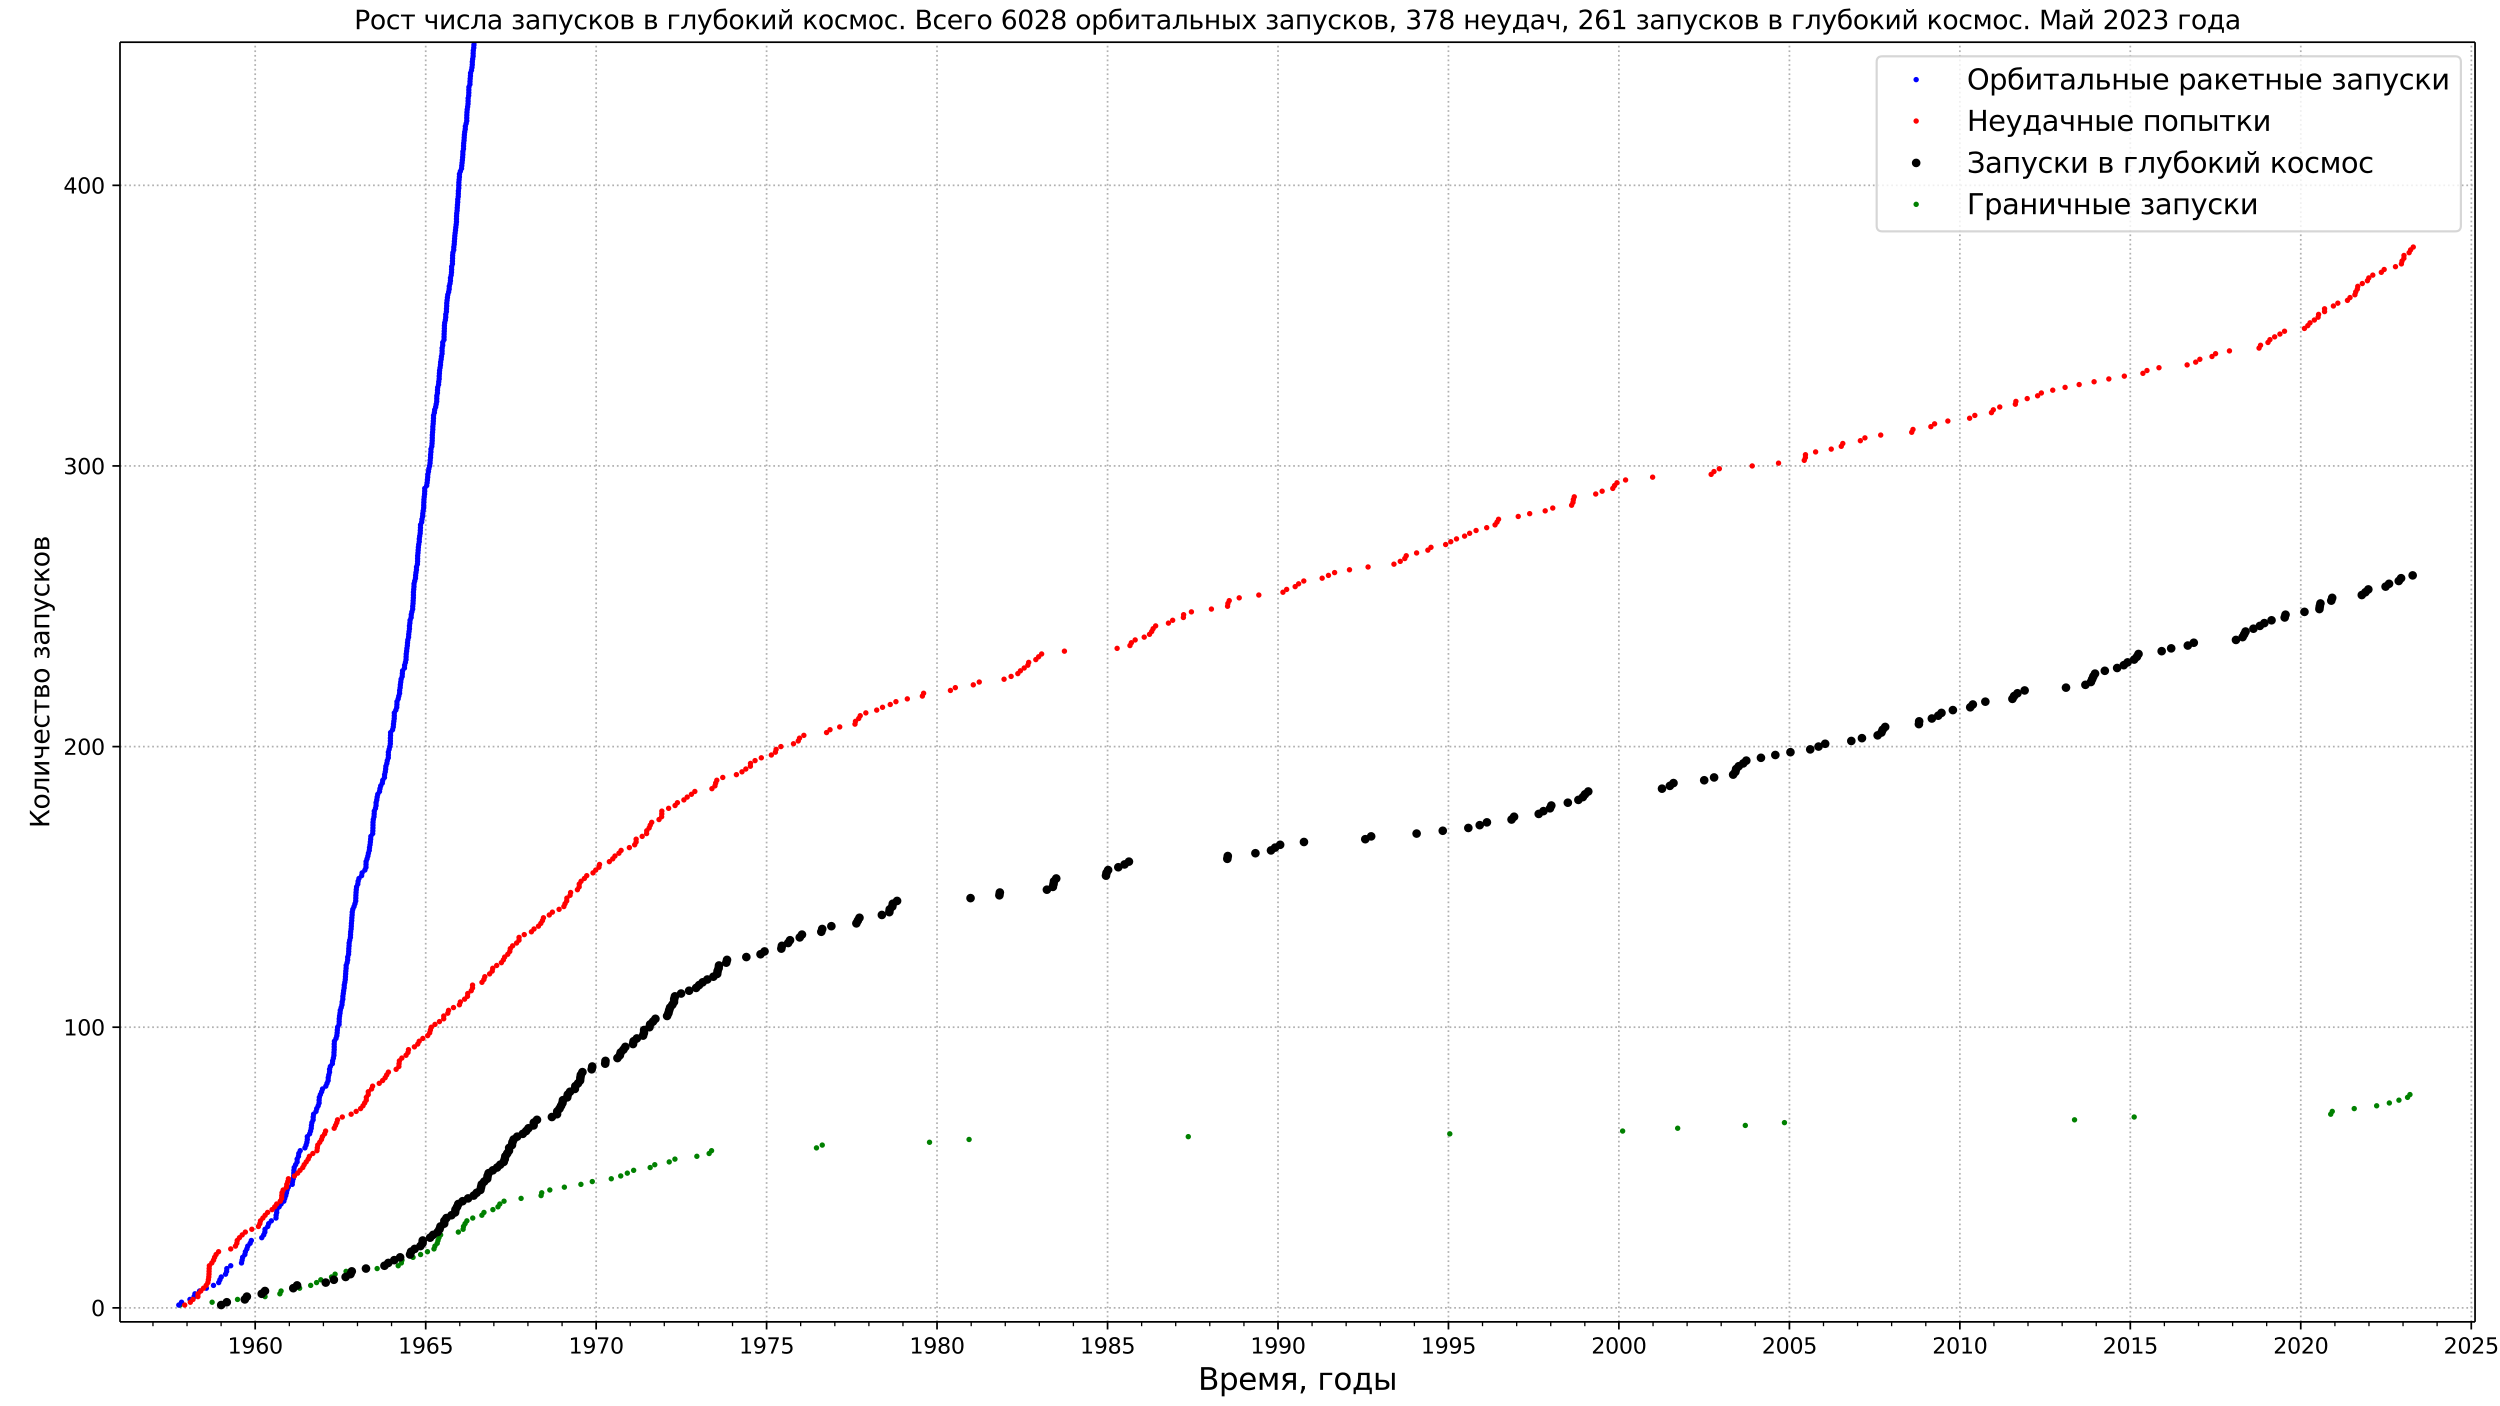 <?xml version="1.0" encoding="UTF-8"?>
<!DOCTYPE svg  PUBLIC '-//W3C//DTD SVG 1.1//EN'  'http://www.w3.org/Graphics/SVG/1.1/DTD/svg11.dtd'>
<svg width="1152pt" height="648pt" version="1.1" viewBox="0 0 1152 648" xmlns="http://www.w3.org/2000/svg" xmlns:xlink="http://www.w3.org/1999/xlink"><defs><style type="text/css">*{stroke-linejoin: round; stroke-linecap: butt}</style></defs><path d="m0 648h1152v-648h-1152z" fill="#fff"/><path d="m55.296 609.12h1085.2v-589.68h-1085.2z" fill="#fff"/><path d="m117.59 609.12v-589.68" clip-path="url(#g)" fill="none" stroke="#b0b0b0" stroke-dasharray="0.8,1.32" stroke-width=".8"/><defs><path id="l" d="m0 0v3.5" stroke="#000" stroke-width=".8"/></defs><use x="117.586" y="609.12" stroke="#000000" stroke-width=".8" xlink:href="#l"/><g transform="translate(104.86 623.72) scale(.1 -.1)"><defs><path id="p" transform="scale(.016)" d="m794 531h1031v3560l-1122-225v575l1116 225h631v-4135h1031v-531h-2687v531z"/><path id="r" transform="scale(.016)" d="m703 97v575q238-113 481-172 244-59 479-59 625 0 954 420 330 420 377 1277-181-269-460-413-278-144-615-144-700 0-1108 423-408 424-408 1159 0 718 425 1152 425 435 1131 435 810 0 1236-621 427-620 427-1801 0-1103-524-1761-523-658-1407-658-238 0-482 47-243 47-506 141zm1256 1978q425 0 673 290 249 291 249 798 0 503-249 795-248 292-673 292t-673-292-248-795q0-507 248-798 248-290 673-290z"/><path id="aj" transform="scale(.016)" d="m2113 2584q-425 0-674-291-248-290-248-796 0-503 248-796 249-292 674-292t673 292q248 293 248 796 0 506-248 796-248 291-673 291zm1253 1979v-575q-238 112-480 171-242 60-480 60-625 0-955-422-329-422-376-1275 184 272 462 417 279 145 613 145 703 0 1111-427 408-426 408-1160 0-719-425-1154-425-434-1131-434-810 0-1238 620-428 621-428 1799 0 1106 525 1764t1409 658q238 0 480-47t505-140z"/><path id="f" transform="scale(.016)" d="m2034 4250q-487 0-733-480-245-479-245-1442 0-959 245-1439 246-480 733-480 491 0 736 480 246 480 246 1439 0 963-246 1442-245 480-736 480zm0 500q785 0 1199-621 414-620 414-1801 0-1178-414-1799-414-620-1199-620-784 0-1198 620-414 621-414 1799 0 1181 414 1801 414 621 1198 621z"/></defs><use xlink:href="#p"/><use x="63.623" xlink:href="#r"/><use x="127.246" xlink:href="#aj"/><use x="190.869" xlink:href="#f"/></g><path d="m196.17 609.12v-589.68" clip-path="url(#g)" fill="none" stroke="#b0b0b0" stroke-dasharray="0.8,1.32" stroke-width=".8"/><use x="196.168" y="609.12" stroke="#000000" stroke-width=".8" xlink:href="#l"/><g transform="translate(183.44 623.72) scale(.1 -.1)"><defs><path id="x" transform="scale(.016)" d="m691 4666h2478v-532h-1900v-1143q137 47 274 70 138 23 276 23 781 0 1237-428 457-428 457-1159 0-753-469-1171-469-417-1322-417-294 0-599 50-304 50-629 150v635q281-153 581-228t634-75q541 0 856 284 316 284 316 772 0 487-316 771-315 285-856 285-253 0-505-56-251-56-513-175v2344z"/></defs><use xlink:href="#p"/><use x="63.623" xlink:href="#r"/><use x="127.246" xlink:href="#aj"/><use x="190.869" xlink:href="#x"/></g><path d="m274.71 609.12v-589.68" clip-path="url(#g)" fill="none" stroke="#b0b0b0" stroke-dasharray="0.8,1.32" stroke-width=".8"/><use x="274.707" y="609.12" stroke="#000000" stroke-width=".8" xlink:href="#l"/><g transform="translate(261.98 623.72) scale(.1 -.1)"><defs><path id="ak" transform="scale(.016)" d="m525 4666h3e3v-269l-1694-4397h-659l1594 4134h-2241v532z"/></defs><use xlink:href="#p"/><use x="63.623" xlink:href="#r"/><use x="127.246" xlink:href="#ak"/><use x="190.869" xlink:href="#f"/></g><path d="m353.25 609.12v-589.68" clip-path="url(#g)" fill="none" stroke="#b0b0b0" stroke-dasharray="0.8,1.32" stroke-width=".8"/><use x="353.246" y="609.12" stroke="#000000" stroke-width=".8" xlink:href="#l"/><g transform="translate(340.52 623.72) scale(.1 -.1)"><use xlink:href="#p"/><use x="63.623" xlink:href="#r"/><use x="127.246" xlink:href="#ak"/><use x="190.869" xlink:href="#x"/></g><path d="m431.78 609.12v-589.68" clip-path="url(#g)" fill="none" stroke="#b0b0b0" stroke-dasharray="0.8,1.32" stroke-width=".8"/><use x="431.785" y="609.12" stroke="#000000" stroke-width=".8" xlink:href="#l"/><g transform="translate(419.06 623.72) scale(.1 -.1)"><defs><path id="ai" transform="scale(.016)" d="m2034 2216q-450 0-708-241-257-241-257-662 0-422 257-663 258-241 708-241t709 242q260 243 260 662 0 421-258 662-257 241-711 241zm-631 268q-406 100-633 378-226 279-226 679 0 559 398 884 399 325 1092 325 697 0 1094-325t397-884q0-400-227-679-226-278-629-378 456-106 710-416 255-309 255-755 0-679-414-1042-414-362-1186-362-771 0-1186 362-414 363-414 1042 0 446 256 755 257 310 713 416zm-231 997q0-362 226-565 227-203 636-203 407 0 636 203 230 203 230 565 0 363-230 566-229 203-636 203-409 0-636-203-226-203-226-566z"/></defs><use xlink:href="#p"/><use x="63.623" xlink:href="#r"/><use x="127.246" xlink:href="#ai"/><use x="190.869" xlink:href="#f"/></g><path d="m510.37 609.12v-589.68" clip-path="url(#g)" fill="none" stroke="#b0b0b0" stroke-dasharray="0.8,1.32" stroke-width=".8"/><use x="510.367" y="609.12" stroke="#000000" stroke-width=".8" xlink:href="#l"/><g transform="translate(497.64 623.72) scale(.1 -.1)"><use xlink:href="#p"/><use x="63.623" xlink:href="#r"/><use x="127.246" xlink:href="#ai"/><use x="190.869" xlink:href="#x"/></g><path d="m588.91 609.12v-589.68" clip-path="url(#g)" fill="none" stroke="#b0b0b0" stroke-dasharray="0.8,1.32" stroke-width=".8"/><use x="588.906" y="609.12" stroke="#000000" stroke-width=".8" xlink:href="#l"/><g transform="translate(576.18 623.72) scale(.1 -.1)"><use xlink:href="#p"/><use x="63.623" xlink:href="#r"/><use x="127.246" xlink:href="#r"/><use x="190.869" xlink:href="#f"/></g><path d="m667.44 609.12v-589.68" clip-path="url(#g)" fill="none" stroke="#b0b0b0" stroke-dasharray="0.8,1.32" stroke-width=".8"/><use x="667.445" y="609.12" stroke="#000000" stroke-width=".8" xlink:href="#l"/><g transform="translate(654.72 623.72) scale(.1 -.1)"><use xlink:href="#p"/><use x="63.623" xlink:href="#r"/><use x="127.246" xlink:href="#r"/><use x="190.869" xlink:href="#x"/></g><path d="m745.98 609.12v-589.68" clip-path="url(#g)" fill="none" stroke="#b0b0b0" stroke-dasharray="0.8,1.32" stroke-width=".8"/><use x="745.984" y="609.12" stroke="#000000" stroke-width=".8" xlink:href="#l"/><g transform="translate(733.26 623.72) scale(.1 -.1)"><defs><path id="m" transform="scale(.016)" d="m1228 531h2203v-531h-2962v531q359 372 979 998 621 627 780 809 303 340 423 576 121 236 121 464 0 372-261 606-261 235-680 235-297 0-627-103-329-103-704-313v638q381 153 712 231 332 78 607 78 725 0 1156-363 431-362 431-968 0-288-108-546-107-257-392-607-78-91-497-524-418-433-1181-1211z"/></defs><use xlink:href="#m"/><use x="63.623" xlink:href="#f"/><use x="127.246" xlink:href="#f"/><use x="190.869" xlink:href="#f"/></g><path d="m824.57 609.12v-589.68" clip-path="url(#g)" fill="none" stroke="#b0b0b0" stroke-dasharray="0.8,1.32" stroke-width=".8"/><use x="824.566" y="609.12" stroke="#000000" stroke-width=".8" xlink:href="#l"/><g transform="translate(811.84 623.72) scale(.1 -.1)"><use xlink:href="#m"/><use x="63.623" xlink:href="#f"/><use x="127.246" xlink:href="#f"/><use x="190.869" xlink:href="#x"/></g><path d="m903.1 609.12v-589.68" clip-path="url(#g)" fill="none" stroke="#b0b0b0" stroke-dasharray="0.8,1.32" stroke-width=".8"/><use x="903.105" y="609.12" stroke="#000000" stroke-width=".8" xlink:href="#l"/><g transform="translate(890.38 623.72) scale(.1 -.1)"><use xlink:href="#m"/><use x="63.623" xlink:href="#f"/><use x="127.246" xlink:href="#p"/><use x="190.869" xlink:href="#f"/></g><path d="m981.64 609.12v-589.68" clip-path="url(#g)" fill="none" stroke="#b0b0b0" stroke-dasharray="0.8,1.32" stroke-width=".8"/><use x="981.644" y="609.12" stroke="#000000" stroke-width=".8" xlink:href="#l"/><g transform="translate(968.92 623.72) scale(.1 -.1)"><use xlink:href="#m"/><use x="63.623" xlink:href="#f"/><use x="127.246" xlink:href="#p"/><use x="190.869" xlink:href="#x"/></g><path d="m1060.2 609.12v-589.68" clip-path="url(#g)" fill="none" stroke="#b0b0b0" stroke-dasharray="0.8,1.32" stroke-width=".8"/><use x="1060.183" y="609.12" stroke="#000000" stroke-width=".8" xlink:href="#l"/><g transform="translate(1047.5 623.72) scale(.1 -.1)"><use xlink:href="#m"/><use x="63.623" xlink:href="#f"/><use x="127.246" xlink:href="#m"/><use x="190.869" xlink:href="#f"/></g><path d="m1138.8 609.12v-589.68" clip-path="url(#g)" fill="none" stroke="#b0b0b0" stroke-dasharray="0.8,1.32" stroke-width=".8"/><use x="1138.765" y="609.12" stroke="#000000" stroke-width=".8" xlink:href="#l"/><g transform="translate(1126 623.72) scale(.1 -.1)"><use xlink:href="#m"/><use x="63.623" xlink:href="#f"/><use x="127.246" xlink:href="#m"/><use x="190.869" xlink:href="#x"/></g><defs><path id="e" d="m0 0v2" stroke="#000" stroke-width=".6"/></defs><use x="70.488" y="609.12" stroke="#000000" stroke-width=".6" xlink:href="#e"/><use x="86.187" y="609.12" stroke="#000000" stroke-width=".6" xlink:href="#e"/><use x="101.886" y="609.12" stroke="#000000" stroke-width=".6" xlink:href="#e"/><use x="133.328" y="609.12" stroke="#000000" stroke-width=".6" xlink:href="#e"/><use x="149.027" y="609.12" stroke="#000000" stroke-width=".6" xlink:href="#e"/><use x="164.726" y="609.12" stroke="#000000" stroke-width=".6" xlink:href="#e"/><use x="180.425" y="609.12" stroke="#000000" stroke-width=".6" xlink:href="#e"/><use x="211.867" y="609.12" stroke="#000000" stroke-width=".6" xlink:href="#e"/><use x="227.566" y="609.12" stroke="#000000" stroke-width=".6" xlink:href="#e"/><use x="243.265" y="609.12" stroke="#000000" stroke-width=".6" xlink:href="#e"/><use x="259.007" y="609.12" stroke="#000000" stroke-width=".6" xlink:href="#e"/><use x="290.406" y="609.12" stroke="#000000" stroke-width=".6" xlink:href="#e"/><use x="306.105" y="609.12" stroke="#000000" stroke-width=".6" xlink:href="#e"/><use x="321.847" y="609.12" stroke="#000000" stroke-width=".6" xlink:href="#e"/><use x="337.546" y="609.12" stroke="#000000" stroke-width=".6" xlink:href="#e"/><use x="368.945" y="609.12" stroke="#000000" stroke-width=".6" xlink:href="#e"/><use x="384.687" y="609.12" stroke="#000000" stroke-width=".6" xlink:href="#e"/><use x="400.386" y="609.12" stroke="#000000" stroke-width=".6" xlink:href="#e"/><use x="416.085" y="609.12" stroke="#000000" stroke-width=".6" xlink:href="#e"/><use x="447.527" y="609.12" stroke="#000000" stroke-width=".6" xlink:href="#e"/><use x="463.226" y="609.12" stroke="#000000" stroke-width=".6" xlink:href="#e"/><use x="478.925" y="609.12" stroke="#000000" stroke-width=".6" xlink:href="#e"/><use x="494.624" y="609.12" stroke="#000000" stroke-width=".6" xlink:href="#e"/><use x="526.066" y="609.12" stroke="#000000" stroke-width=".6" xlink:href="#e"/><use x="541.765" y="609.12" stroke="#000000" stroke-width=".6" xlink:href="#e"/><use x="557.464" y="609.12" stroke="#000000" stroke-width=".6" xlink:href="#e"/><use x="573.206" y="609.12" stroke="#000000" stroke-width=".6" xlink:href="#e"/><use x="604.605" y="609.12" stroke="#000000" stroke-width=".6" xlink:href="#e"/><use x="620.304" y="609.12" stroke="#000000" stroke-width=".6" xlink:href="#e"/><use x="636.046" y="609.12" stroke="#000000" stroke-width=".6" xlink:href="#e"/><use x="651.746" y="609.12" stroke="#000000" stroke-width=".6" xlink:href="#e"/><use x="683.144" y="609.12" stroke="#000000" stroke-width=".6" xlink:href="#e"/><use x="698.886" y="609.12" stroke="#000000" stroke-width=".6" xlink:href="#e"/><use x="714.585" y="609.12" stroke="#000000" stroke-width=".6" xlink:href="#e"/><use x="730.285" y="609.12" stroke="#000000" stroke-width=".6" xlink:href="#e"/><use x="761.726" y="609.12" stroke="#000000" stroke-width=".6" xlink:href="#e"/><use x="777.425" y="609.12" stroke="#000000" stroke-width=".6" xlink:href="#e"/><use x="793.124" y="609.12" stroke="#000000" stroke-width=".6" xlink:href="#e"/><use x="808.824" y="609.12" stroke="#000000" stroke-width=".6" xlink:href="#e"/><use x="840.265" y="609.12" stroke="#000000" stroke-width=".6" xlink:href="#e"/><use x="855.964" y="609.12" stroke="#000000" stroke-width=".6" xlink:href="#e"/><use x="871.663" y="609.12" stroke="#000000" stroke-width=".6" xlink:href="#e"/><use x="887.406" y="609.12" stroke="#000000" stroke-width=".6" xlink:href="#e"/><use x="918.804" y="609.12" stroke="#000000" stroke-width=".6" xlink:href="#e"/><use x="934.503" y="609.12" stroke="#000000" stroke-width=".6" xlink:href="#e"/><use x="950.245" y="609.12" stroke="#000000" stroke-width=".6" xlink:href="#e"/><use x="965.945" y="609.12" stroke="#000000" stroke-width=".6" xlink:href="#e"/><use x="997.343" y="609.12" stroke="#000000" stroke-width=".6" xlink:href="#e"/><use x="1013.085" y="609.12" stroke="#000000" stroke-width=".6" xlink:href="#e"/><use x="1028.784" y="609.12" stroke="#000000" stroke-width=".6" xlink:href="#e"/><use x="1044.484" y="609.12" stroke="#000000" stroke-width=".6" xlink:href="#e"/><use x="1075.925" y="609.12" stroke="#000000" stroke-width=".6" xlink:href="#e"/><use x="1091.624" y="609.12" stroke="#000000" stroke-width=".6" xlink:href="#e"/><use x="1107.323" y="609.12" stroke="#000000" stroke-width=".6" xlink:href="#e"/><use x="1123.023" y="609.12" stroke="#000000" stroke-width=".6" xlink:href="#e"/><g transform="translate(552.07 640.44) scale(.14 -.14)"><defs><path id="ao" transform="scale(.016)" d="m1259 2228v-1709h1013q509 0 754 211 246 211 246 645 0 438-246 645-245 208-754 208h-1013zm0 1919v-1406h935q462 0 688 173 227 174 227 530 0 353-227 528-226 175-688 175h-935zm-631 519h1613q722 0 1112-300 391-300 391-853 0-429-200-682t-588-315q466-100 724-418 258-317 258-792 0-625-425-966-425-340-1210-340h-1675v4666z"/><path id="ad" transform="scale(.016)" d="m1159 525v-1856h-578v4831h578v-531q182 312 458 463 277 152 661 152 638 0 1036-506 399-506 399-1331t-399-1332q-398-506-1036-506-384 0-661 152-276 152-458 464zm1957 1222q0 634-261 995t-717 361q-457 0-718-361t-261-995 261-995 718-361q456 0 717 361t261 995z"/><path id="q" transform="scale(.016)" d="m3597 1894v-281h-2644q38-594 358-905t892-311q331 0 642 81t618 244v-544q-310-131-635-200t-659-69q-838 0-1327 487-489 488-489 1320 0 859 464 1363 464 505 1252 505 706 0 1117-455 411-454 411-1235zm-575 169q-6 471-264 752-258 282-683 282-481 0-770-272t-333-766l2050 4z"/><path id="af" transform="scale(.016)" d="m581 3500h841l994-2344 997 2344h834v-3500h-578v2950l-966-2278h-575l-969 2278v-2950h-578v3500z"/><path id="aq" transform="scale(.016)" d="m1181 2491q0-260 200-407 200-146 572-146h775v1103h-775q-372 0-572-144t-200-406zm-818-2491 1068 1534q-362 82-603 296-240 214-240 661 0 506 335 757 336 252 1015 252h1368v-3500h-578v1478h-715l-1032-1478h-618z"/><path id="am" transform="scale(.016)" d="m750 794h659v-538l-512-1e3h-403l256 1e3v538z"/><path id="aa" transform="scale(.016)" d="m581 0v3500h2469v-459h-1891v-3041h-578z"/><path id="h" transform="scale(.016)" d="m1959 3097q-462 0-731-361t-269-989 267-989q268-361 733-361 460 0 728 362 269 363 269 988 0 622-269 986-268 364-728 364zm0 487q750 0 1178-488 429-487 429-1349 0-859-429-1349-428-489-1178-489-753 0-1180 489-426 490-426 1349 0 862 426 1349 427 488 1180 488z"/><path id="ah" transform="scale(.016)" d="m1384 459h1669v2582h-1209v-438q0-1287-369-1975l-91-169zm-834 0q284 125 409 391 307 659 307 1988v662h2365v-3041h460v-1343h-460v884h-2837v-884h-460v1343h216z"/><path id="u" transform="scale(.016)" d="m3907 3500h575v-3500h-575v3500zm288 84zm-1414-2546q0 281-205 428-204 147-598 147h-819v-1154h819q394 0 598 148 205 149 205 431zm-2200 2462h578v-1428h844q669 0 1030-255 361-254 361-779t-361-782q-361-256-1030-256h-1422v3500z"/></defs><use xlink:href="#ao"/><use x="68.604" xlink:href="#ad"/><use x="132.08" xlink:href="#q"/><use x="193.604" xlink:href="#af"/><use x="269.043" xlink:href="#aq"/><use x="329.199" xlink:href="#am"/><use x="360.986" xlink:href="#DejaVuSans-20"/><use x="392.773" xlink:href="#aa"/><use x="445.312" xlink:href="#h"/><use x="506.494" xlink:href="#ah"/><use x="575.635" xlink:href="#u"/></g><path d="m55.296 602.65h1085.2" clip-path="url(#g)" fill="none" stroke="#b0b0b0" stroke-dasharray="0.8,1.32" stroke-width=".8"/><defs><path id="ab" d="m0 0h-3.5" stroke="#000" stroke-width=".8"/></defs><use x="55.296" y="602.654" stroke="#000000" stroke-width=".8" xlink:href="#ab"/><g transform="translate(41.934 606.45) scale(.1 -.1)"><use xlink:href="#f"/></g><path d="m55.296 473.34h1085.2" clip-path="url(#g)" fill="none" stroke="#b0b0b0" stroke-dasharray="0.8,1.32" stroke-width=".8"/><use x="55.296" y="473.338" stroke="#000000" stroke-width=".8" xlink:href="#ab"/><g transform="translate(29.208 477.14) scale(.1 -.1)"><use xlink:href="#p"/><use x="63.623" xlink:href="#f"/><use x="127.246" xlink:href="#f"/></g><path d="m55.296 344.02h1085.2" clip-path="url(#g)" fill="none" stroke="#b0b0b0" stroke-dasharray="0.8,1.32" stroke-width=".8"/><use x="55.296" y="344.023" stroke="#000000" stroke-width=".8" xlink:href="#ab"/><g transform="translate(29.208 347.82) scale(.1 -.1)"><use xlink:href="#m"/><use x="63.623" xlink:href="#f"/><use x="127.246" xlink:href="#f"/></g><path d="m55.296 214.71h1085.2" clip-path="url(#g)" fill="none" stroke="#b0b0b0" stroke-dasharray="0.8,1.32" stroke-width=".8"/><use x="55.296" y="214.707" stroke="#000000" stroke-width=".8" xlink:href="#ab"/><g transform="translate(29.208 218.51) scale(.1 -.1)"><defs><path id="al" transform="scale(.016)" d="m2597 2516q453-97 707-404 255-306 255-756 0-690-475-1069-475-378-1350-378-293 0-604 58t-642 174v609q262-153 574-231 313-78 654-78 593 0 904 234t311 681q0 413-289 645-289 233-804 233h-544v519h569q465 0 712 186t247 536q0 359-255 551-254 193-729 193-260 0-557-57-297-56-653-174v562q360 100 674 150t592 50q719 0 1137-327 419-326 419-882 0-388-222-655t-631-370z"/></defs><use xlink:href="#al"/><use x="63.623" xlink:href="#f"/><use x="127.246" xlink:href="#f"/></g><path d="m55.296 85.391h1085.2" clip-path="url(#g)" fill="none" stroke="#b0b0b0" stroke-dasharray="0.8,1.32" stroke-width=".8"/><use x="55.296" y="85.391" stroke="#000000" stroke-width=".8" xlink:href="#ab"/><g transform="translate(29.208 89.19) scale(.1 -.1)"><defs><path id="az" transform="scale(.016)" d="m2419 4116-1594-2491h1594v2491zm-166 550h794v-3041h666v-525h-666v-1100h-628v1100h-2106v609l1940 2957z"/></defs><use xlink:href="#az"/><use x="63.623" xlink:href="#f"/><use x="127.246" xlink:href="#f"/></g><g transform="translate(22.713 381.56) rotate(-90) scale(.12 -.12)"><defs><path id="aw" transform="scale(.016)" d="m628 4666h631v-2307l2257 2307h809l-1803-1844 1897-2822h-688l-1618 2403-854-872v-1531h-631v4666z"/><path id="w" transform="scale(.016)" d="m238 0v478q568 88 743 481 213 554 213 1969v572h2365v-3500h-575v3041h-1215v-347q0-1350-275-1956-294-647-1256-738z"/><path id="o" transform="scale(.016)" d="m3578 3500v-3500h-572v2809l-1687-2809h-738v3500h572v-2803l1685 2803h740z"/><path id="ac" transform="scale(.016)" d="m2625 0v1472h-1072q-478 0-797 297-287 269-287 844v887h575v-834q0-366 162-550 166-185 491-185h928v1569h575v-3500h-575z"/><path id="i" transform="scale(.016)" d="m3122 3366v-538q-244 135-489 202t-495 67q-560 0-870-355-309-354-309-995t309-996q310-354 870-354 250 0 495 67t489 202v-532q-241-112-499-168-257-57-548-57-791 0-1257 497-465 497-465 1341 0 856 470 1346 471 491 1290 491 265 0 518-55 253-54 491-163z"/><path id="y" transform="scale(.016)" d="m188 3500h3353v-459h-1394v-3041h-566v3041h-1393v459z"/><path id="t" transform="scale(.016)" d="m1156 1613v-1154h819q394 0 600 148 206 149 206 431 0 281-206 428t-600 147h-819zm0 1428v-969h757q325 0 531 129 206 130 206 362 0 231-206 354-206 124-531 124h-757zm-575 459h1369q616 0 947-225t331-641q0-321-169-511-168-189-500-235 397-75 616-313 219-237 219-594 0-468-361-725-361-256-1030-256h-1422v3500z"/><path id="z" transform="scale(.016)" d="m2206 1888q388-75 603-304 216-228 216-565 0-541-403-826-403-284-1147-284-250 0-514 44t-545 131v535q222-116 487-174 266-57 556-57 472 0 736 175t264 456q0 275-234 442t-662 167h-463v475h484q363 0 574 139t211 358q0 200-218 344-217 144-588 144-222 0-474-41-251-41-555-131v522q307 75 572 112 266 38 503 38 613 0 967-246 355-245 355-686 0-290-188-492-187-201-537-276z"/><path id="j" transform="scale(.016)" d="m2194 1759q-697 0-966-159t-269-544q0-306 202-486 202-179 548-179 479 0 768 339t289 901v128h-572zm1147 238v-1997h-575v531q-197-318-491-470t-719-152q-537 0-855 302-317 302-317 808 0 590 395 890 396 300 1180 300h807v57q0 397-261 614t-733 217q-300 0-585-72-284-72-546-216v532q315 122 612 182 297 61 578 61 760 0 1135-394 375-393 375-1193z"/><path id="s" transform="scale(.016)" d="m3603 3500v-3500h-578v3041h-1866v-3041h-578v3500h3022z"/><path id="n" transform="scale(.016)" d="m2059-325q-243-625-475-815-231-191-618-191h-460v481h338q237 0 368 113 132 112 291 531l103 262-1415 3444h609l1094-2737 1094 2737h609l-1538-3825z"/><path id="k" transform="scale(.016)" d="m581 3500h572v-1644l1622 1644h706l-1337-1353 1509-2147h-644l-1240 1766-616-625v-1141h-572v3500z"/></defs><use xlink:href="#aw"/><use x="70.996" xlink:href="#h"/><use x="132.178" xlink:href="#w"/><use x="196.094" xlink:href="#o"/><use x="261.084" xlink:href="#ac"/><use x="320.166" xlink:href="#q"/><use x="381.689" xlink:href="#i"/><use x="436.67" xlink:href="#y"/><use x="494.922" xlink:href="#t"/><use x="553.857" xlink:href="#h"/><use x="615.039" xlink:href="#DejaVuSans-20"/><use x="646.826" xlink:href="#z"/><use x="700" xlink:href="#j"/><use x="761.279" xlink:href="#s"/><use x="826.66" xlink:href="#n"/><use x="885.84" xlink:href="#i"/><use x="940.82" xlink:href="#k"/><use x="1001.221" xlink:href="#h"/><use x="1062.402" xlink:href="#t"/></g><defs><path id="d" d="m0 0.75c0.199 0 0.39-0.079 0.53-0.22s0.22-0.331 0.22-0.53-0.079-0.39-0.22-0.53-0.331-0.22-0.53-0.22-0.39 0.079-0.53 0.22-0.22 0.331-0.22 0.53 0.079 0.39 0.22 0.53 0.331 0.22 0.53 0.22z" stroke="#008000"/></defs><g clip-path="url(#g)" fill="#008000" stroke="#008000"><use x="82.927" y="601.361" xlink:href="#d"/><use x="97.741" y="600.068" xlink:href="#d"/><use x="109.453" y="598.775" xlink:href="#d"/><use x="122.129" y="597.482" xlink:href="#d"/><use x="128.964" y="596.188" xlink:href="#d"/><use x="129.527" y="594.895" xlink:href="#d"/><use x="138.068" y="593.602" xlink:href="#d"/><use x="143.16" y="592.309" xlink:href="#d"/><use x="145.875" y="591.016" xlink:href="#d"/><use x="147.83" y="589.723" xlink:href="#d"/><use x="152.782" y="588.429" xlink:href="#d"/><use x="154.412" y="587.136" xlink:href="#d"/><use x="159.464" y="585.843" xlink:href="#d"/><use x="173.787" y="584.55" xlink:href="#d"/><use x="183.486" y="583.257" xlink:href="#d"/><use x="184.936" y="581.964" xlink:href="#d"/><use x="185.232" y="580.671" xlink:href="#d"/><use x="190.329" y="579.377" xlink:href="#d"/><use x="193.804" y="578.084" xlink:href="#d"/><use x="196.967" y="576.791" xlink:href="#d"/><use x="199.981" y="575.498" xlink:href="#d"/><use x="200.415" y="574.205" xlink:href="#d"/><use x="201.467" y="572.912" xlink:href="#d"/><use x="201.831" y="571.618" xlink:href="#d"/><use x="202.27" y="570.325" xlink:href="#d"/><use x="203.035" y="569.032" xlink:href="#d"/><use x="211.204" y="567.739" xlink:href="#d"/><use x="213.394" y="566.446" xlink:href="#d"/><use x="213.587" y="565.153" xlink:href="#d"/><use x="214.304" y="563.859" xlink:href="#d"/><use x="215.137" y="562.566" xlink:href="#d"/><use x="217.837" y="561.273" xlink:href="#d"/><use x="222.048" y="559.98" xlink:href="#d"/><use x="223.009" y="558.687" xlink:href="#d"/><use x="227.132" y="557.394" xlink:href="#d"/><use x="229.468" y="556.101" xlink:href="#d"/><use x="230.317" y="554.807" xlink:href="#d"/><use x="232.256" y="553.514" xlink:href="#d"/><use x="240.113" y="552.221" xlink:href="#d"/><use x="249.326" y="550.928" xlink:href="#d"/><use x="249.629" y="549.635" xlink:href="#d"/><use x="253.357" y="548.342" xlink:href="#d"/><use x="260.059" y="547.048" xlink:href="#d"/><use x="267.683" y="545.755" xlink:href="#d"/><use x="272.925" y="544.462" xlink:href="#d"/><use x="281.676" y="543.169" xlink:href="#d"/><use x="286.031" y="541.876" xlink:href="#d"/><use x="289.069" y="540.583" xlink:href="#d"/><use x="291.987" y="539.289" xlink:href="#d"/><use x="299.598" y="537.996" xlink:href="#d"/><use x="301.716" y="536.703" xlink:href="#d"/><use x="308.381" y="535.41" xlink:href="#d"/><use x="311.01" y="534.117" xlink:href="#d"/><use x="321.113" y="532.824" xlink:href="#d"/><use x="326.767" y="531.531" xlink:href="#d"/><use x="327.883" y="530.237" xlink:href="#d"/><use x="376.234" y="528.944" xlink:href="#d"/><use x="378.89" y="527.651" xlink:href="#d"/><use x="428.322" y="526.358" xlink:href="#d"/><use x="446.55" y="525.065" xlink:href="#d"/><use x="547.559" y="523.772" xlink:href="#d"/><use x="668.07" y="522.478" xlink:href="#d"/><use x="747.706" y="521.185" xlink:href="#d"/><use x="773.07" y="519.892" xlink:href="#d"/><use x="804.239" y="518.599" xlink:href="#d"/><use x="822.275" y="517.306" xlink:href="#d"/><use x="955.945" y="516.013" xlink:href="#d"/><use x="983.431" y="514.719" xlink:href="#d"/><use x="1073.991" y="513.426" xlink:href="#d"/><use x="1074.705" y="512.133" xlink:href="#d"/><use x="1084.828" y="510.84" xlink:href="#d"/><use x="1095.16" y="509.547" xlink:href="#d"/><use x="1101.006" y="508.254" xlink:href="#d"/><use x="1105.433" y="506.961" xlink:href="#d"/><use x="1109.402" y="505.667" xlink:href="#d"/><use x="1110.503" y="504.374" xlink:href="#d"/></g><defs><path id="a" d="m0 0.75c0.199 0 0.39-0.079 0.53-0.22s0.22-0.331 0.22-0.53-0.079-0.39-0.22-0.53-0.331-0.22-0.53-0.22-0.39 0.079-0.53 0.22-0.22 0.331-0.22 0.53 0.079 0.39 0.22 0.53 0.331 0.22 0.53 0.22z" stroke="#00f"/></defs><g clip-path="url(#g)" fill="#0000ff" stroke="#0000ff"><use x="82.393" y="601.361" xlink:href="#a"/><use x="83.653" y="600.068" xlink:href="#a"/><use x="87.526" y="598.775" xlink:href="#a"/><use x="89.435" y="597.482" xlink:href="#a"/><use x="89.831" y="596.188" xlink:href="#a"/><use x="91.963" y="594.895" xlink:href="#a"/><use x="95.074" y="593.602" xlink:href="#a"/><use x="98.374" y="592.309" xlink:href="#a"/><use x="100.777" y="591.016" xlink:href="#a"/><use x="101.325" y="589.723" xlink:href="#a"/><use x="101.958" y="588.429" xlink:href="#a"/><use x="103.935" y="587.136" xlink:href="#a"/><use x="104.419" y="585.843" xlink:href="#a"/><use x="104.519" y="584.55" xlink:href="#a"/><use x="106.311" y="583.257" xlink:href="#a"/><use x="111.288" y="581.964" xlink:href="#a"/><use x="111.555" y="580.671" xlink:href="#a"/><use x="111.813" y="579.377" xlink:href="#a"/><use x="112.822" y="578.084" xlink:href="#a"/><use x="113.078" y="576.791" xlink:href="#a"/><use x="113.758" y="575.498" xlink:href="#a"/><use x="114.172" y="574.205" xlink:href="#a"/><use x="115.256" y="572.912" xlink:href="#a"/><use x="115.813" y="571.618" xlink:href="#a"/><use x="120.62" y="570.325" xlink:href="#a"/><use x="121.519" y="569.032" xlink:href="#a"/><use x="122.037" y="567.739" xlink:href="#a"/><use x="122.138" y="566.446" xlink:href="#a"/><use x="123.392" y="565.153" xlink:href="#a"/><use x="123.81" y="563.859" xlink:href="#a"/><use x="125.036" y="562.566" xlink:href="#a"/><use x="127.17" y="561.273" xlink:href="#a"/><use x="127.236" y="559.98" xlink:href="#a"/><use x="127.512" y="558.687" xlink:href="#a"/><use x="127.536" y="557.394" xlink:href="#a"/><use x="128.636" y="556.101" xlink:href="#a"/><use x="129.53" y="554.807" xlink:href="#a"/><use x="130.799" y="553.514" xlink:href="#a"/><use x="131.213" y="552.221" xlink:href="#a"/><use x="131.67" y="550.928" xlink:href="#a"/><use x="132.007" y="549.635" xlink:href="#a"/><use x="132.288" y="548.342" xlink:href="#a"/><use x="132.848" y="547.048" xlink:href="#a"/><use x="134.654" y="545.755" xlink:href="#a"/><use x="134.792" y="544.462" xlink:href="#a"/><use x="135.134" y="543.169" xlink:href="#a"/><use x="135.33" y="541.876" xlink:href="#a"/><use x="135.385" y="540.583" xlink:href="#a"/><use x="135.432" y="539.289" xlink:href="#a"/><use x="135.57" y="537.996" xlink:href="#a"/><use x="136.22" y="536.703" xlink:href="#a"/><use x="136.907" y="535.41" xlink:href="#a"/><use x="136.925" y="534.117" xlink:href="#a"/><use x="137.534" y="532.824" xlink:href="#a"/><use x="137.683" y="531.531" xlink:href="#a"/><use x="138.342" y="530.237" xlink:href="#a"/><use x="140.509" y="528.944" xlink:href="#a"/><use x="141.034" y="527.651" xlink:href="#a"/><use x="141.412" y="526.358" xlink:href="#a"/><use x="141.604" y="525.065" xlink:href="#a"/><use x="141.613" y="523.772" xlink:href="#a"/><use x="142.672" y="522.478" xlink:href="#a"/><use x="143.097" y="521.185" xlink:href="#a"/><use x="143.41" y="519.892" xlink:href="#a"/><use x="143.511" y="518.599" xlink:href="#a"/><use x="143.729" y="517.306" xlink:href="#a"/><use x="144.287" y="516.013" xlink:href="#a"/><use x="144.321" y="514.719" xlink:href="#a"/><use x="144.505" y="513.426" xlink:href="#a"/><use x="145.62" y="512.133" xlink:href="#a"/><use x="145.954" y="510.84" xlink:href="#a"/><use x="146.611" y="509.547" xlink:href="#a"/><use x="147.043" y="508.254" xlink:href="#a"/><use x="147.045" y="506.961" xlink:href="#a"/><use x="147.149" y="505.667" xlink:href="#a"/><use x="147.634" y="504.374" xlink:href="#a"/><use x="148.203" y="503.081" xlink:href="#a"/><use x="148.631" y="501.788" xlink:href="#a"/><use x="150.138" y="500.495" xlink:href="#a"/><use x="150.683" y="499.202" xlink:href="#a"/><use x="151.203" y="497.908" xlink:href="#a"/><use x="151.253" y="496.615" xlink:href="#a"/><use x="151.513" y="495.322" xlink:href="#a"/><use x="151.851" y="494.029" xlink:href="#a"/><use x="151.862" y="492.736" xlink:href="#a"/><use x="152.23" y="491.443" xlink:href="#a"/><use x="153.144" y="490.149" xlink:href="#a"/><use x="153.269" y="488.856" xlink:href="#a"/><use x="153.629" y="487.563" xlink:href="#a"/><use x="153.88" y="486.27" xlink:href="#a"/><use x="153.894" y="484.977" xlink:href="#a"/><use x="153.991" y="483.684" xlink:href="#a"/><use x="154.006" y="482.391" xlink:href="#a"/><use x="154.006" y="481.097" xlink:href="#a"/><use x="154.102" y="479.804" xlink:href="#a"/><use x="154.825" y="478.511" xlink:href="#a"/><use x="155.199" y="477.218" xlink:href="#a"/><use x="155.355" y="475.925" xlink:href="#a"/><use x="155.437" y="474.632" xlink:href="#a"/><use x="155.565" y="473.338" xlink:href="#a"/><use x="156.242" y="472.045" xlink:href="#a"/><use x="156.289" y="470.752" xlink:href="#a"/><use x="156.317" y="469.459" xlink:href="#a"/><use x="156.468" y="468.166" xlink:href="#a"/><use x="156.685" y="466.873" xlink:href="#a"/><use x="156.798" y="465.579" xlink:href="#a"/><use x="157.214" y="464.286" xlink:href="#a"/><use x="157.579" y="462.993" xlink:href="#a"/><use x="157.672" y="461.7" xlink:href="#a"/><use x="157.973" y="460.407" xlink:href="#a"/><use x="157.99" y="459.114" xlink:href="#a"/><use x="158.188" y="457.821" xlink:href="#a"/><use x="158.348" y="456.527" xlink:href="#a"/><use x="158.59" y="455.234" xlink:href="#a"/><use x="158.633" y="453.941" xlink:href="#a"/><use x="158.903" y="452.648" xlink:href="#a"/><use x="159.111" y="451.355" xlink:href="#a"/><use x="159.181" y="450.062" xlink:href="#a"/><use x="159.275" y="448.768" xlink:href="#a"/><use x="159.352" y="447.475" xlink:href="#a"/><use x="159.482" y="446.182" xlink:href="#a"/><use x="159.515" y="444.889" xlink:href="#a"/><use x="159.952" y="443.596" xlink:href="#a"/><use x="160.208" y="442.303" xlink:href="#a"/><use x="160.224" y="441.009" xlink:href="#a"/><use x="160.613" y="439.716" xlink:href="#a"/><use x="160.694" y="438.423" xlink:href="#a"/><use x="160.724" y="437.13" xlink:href="#a"/><use x="160.852" y="435.837" xlink:href="#a"/><use x="160.877" y="434.544" xlink:href="#a"/><use x="161.146" y="433.251" xlink:href="#a"/><use x="161.473" y="431.957" xlink:href="#a"/><use x="161.529" y="430.664" xlink:href="#a"/><use x="161.594" y="429.371" xlink:href="#a"/><use x="161.789" y="428.078" xlink:href="#a"/><use x="161.873" y="426.785" xlink:href="#a"/><use x="161.929" y="425.492" xlink:href="#a"/><use x="162.074" y="424.198" xlink:href="#a"/><use x="162.131" y="422.905" xlink:href="#a"/><use x="162.258" y="421.612" xlink:href="#a"/><use x="162.314" y="420.319" xlink:href="#a"/><use x="162.568" y="419.026" xlink:href="#a"/><use x="163.131" y="417.733" xlink:href="#a"/><use x="163.56" y="416.439" xlink:href="#a"/><use x="163.916" y="415.146" xlink:href="#a"/><use x="163.95" y="413.853" xlink:href="#a"/><use x="163.99" y="412.56" xlink:href="#a"/><use x="164.063" y="411.267" xlink:href="#a"/><use x="164.169" y="409.974" xlink:href="#a"/><use x="164.312" y="408.681" xlink:href="#a"/><use x="164.87" y="407.387" xlink:href="#a"/><use x="165.022" y="406.094" xlink:href="#a"/><use x="165.409" y="404.801" xlink:href="#a"/><use x="166.628" y="403.508" xlink:href="#a"/><use x="166.863" y="402.215" xlink:href="#a"/><use x="168.139" y="400.922" xlink:href="#a"/><use x="168.638" y="399.628" xlink:href="#a"/><use x="168.655" y="398.335" xlink:href="#a"/><use x="168.687" y="397.042" xlink:href="#a"/><use x="169.133" y="395.749" xlink:href="#a"/><use x="169.515" y="394.456" xlink:href="#a"/><use x="169.773" y="393.163" xlink:href="#a"/><use x="170.165" y="391.869" xlink:href="#a"/><use x="170.267" y="390.576" xlink:href="#a"/><use x="170.513" y="389.283" xlink:href="#a"/><use x="170.658" y="387.99" xlink:href="#a"/><use x="170.796" y="386.697" xlink:href="#a"/><use x="170.895" y="385.404" xlink:href="#a"/><use x="171.735" y="384.111" xlink:href="#a"/><use x="171.8" y="382.817" xlink:href="#a"/><use x="171.848" y="381.524" xlink:href="#a"/><use x="171.868" y="380.231" xlink:href="#a"/><use x="171.882" y="378.938" xlink:href="#a"/><use x="172.011" y="377.645" xlink:href="#a"/><use x="172.339" y="376.352" xlink:href="#a"/><use x="172.42" y="375.058" xlink:href="#a"/><use x="172.465" y="373.765" xlink:href="#a"/><use x="173.02" y="372.472" xlink:href="#a"/><use x="173.285" y="371.179" xlink:href="#a"/><use x="173.291" y="369.886" xlink:href="#a"/><use x="173.612" y="368.593" xlink:href="#a"/><use x="173.802" y="367.299" xlink:href="#a"/><use x="174.07" y="366.006" xlink:href="#a"/><use x="174.877" y="364.713" xlink:href="#a"/><use x="175.085" y="363.42" xlink:href="#a"/><use x="175.427" y="362.127" xlink:href="#a"/><use x="176.165" y="360.834" xlink:href="#a"/><use x="176.375" y="359.541" xlink:href="#a"/><use x="177.16" y="358.247" xlink:href="#a"/><use x="177.216" y="356.954" xlink:href="#a"/><use x="177.533" y="355.661" xlink:href="#a"/><use x="177.71" y="354.368" xlink:href="#a"/><use x="177.816" y="353.075" xlink:href="#a"/><use x="178.243" y="351.782" xlink:href="#a"/><use x="178.465" y="350.488" xlink:href="#a"/><use x="178.924" y="349.195" xlink:href="#a"/><use x="178.954" y="347.902" xlink:href="#a"/><use x="178.958" y="346.609" xlink:href="#a"/><use x="179.302" y="345.316" xlink:href="#a"/><use x="179.633" y="344.023" xlink:href="#a"/><use x="179.861" y="342.729" xlink:href="#a"/><use x="179.882" y="341.436" xlink:href="#a"/><use x="179.899" y="340.143" xlink:href="#a"/><use x="179.968" y="338.85" xlink:href="#a"/><use x="179.99" y="337.557" xlink:href="#a"/><use x="180.891" y="336.264" xlink:href="#a"/><use x="181.218" y="334.971" xlink:href="#a"/><use x="181.323" y="333.677" xlink:href="#a"/><use x="181.481" y="332.384" xlink:href="#a"/><use x="181.658" y="331.091" xlink:href="#a"/><use x="181.689" y="329.798" xlink:href="#a"/><use x="181.7" y="328.505" xlink:href="#a"/><use x="182.399" y="327.212" xlink:href="#a"/><use x="182.823" y="325.918" xlink:href="#a"/><use x="182.9" y="324.625" xlink:href="#a"/><use x="182.925" y="323.332" xlink:href="#a"/><use x="183.472" y="322.039" xlink:href="#a"/><use x="183.764" y="320.746" xlink:href="#a"/><use x="184.13" y="319.453" xlink:href="#a"/><use x="184.155" y="318.159" xlink:href="#a"/><use x="184.386" y="316.866" xlink:href="#a"/><use x="184.485" y="315.573" xlink:href="#a"/><use x="184.669" y="314.28" xlink:href="#a"/><use x="184.829" y="312.987" xlink:href="#a"/><use x="185.318" y="311.694" xlink:href="#a"/><use x="185.39" y="310.401" xlink:href="#a"/><use x="185.499" y="309.107" xlink:href="#a"/><use x="186.377" y="307.814" xlink:href="#a"/><use x="186.438" y="306.521" xlink:href="#a"/><use x="186.822" y="305.228" xlink:href="#a"/><use x="187.098" y="303.935" xlink:href="#a"/><use x="187.132" y="302.642" xlink:href="#a"/><use x="187.189" y="301.348" xlink:href="#a"/><use x="187.37" y="300.055" xlink:href="#a"/><use x="187.506" y="298.762" xlink:href="#a"/><use x="187.702" y="297.469" xlink:href="#a"/><use x="187.779" y="296.176" xlink:href="#a"/><use x="187.927" y="294.883" xlink:href="#a"/><use x="188.273" y="293.589" xlink:href="#a"/><use x="188.338" y="292.296" xlink:href="#a"/><use x="188.501" y="291.003" xlink:href="#a"/><use x="188.678" y="289.71" xlink:href="#a"/><use x="188.682" y="288.417" xlink:href="#a"/><use x="188.875" y="287.124" xlink:href="#a"/><use x="188.956" y="285.831" xlink:href="#a"/><use x="189.444" y="284.537" xlink:href="#a"/><use x="189.506" y="283.244" xlink:href="#a"/><use x="189.8" y="281.951" xlink:href="#a"/><use x="190.162" y="280.658" xlink:href="#a"/><use x="190.185" y="279.365" xlink:href="#a"/><use x="190.334" y="278.072" xlink:href="#a"/><use x="190.383" y="276.778" xlink:href="#a"/><use x="190.474" y="275.485" xlink:href="#a"/><use x="190.503" y="274.192" xlink:href="#a"/><use x="190.51" y="272.899" xlink:href="#a"/><use x="190.643" y="271.606" xlink:href="#a"/><use x="190.761" y="270.313" xlink:href="#a"/><use x="190.777" y="269.019" xlink:href="#a"/><use x="191.094" y="267.726" xlink:href="#a"/><use x="191.453" y="266.433" xlink:href="#a"/><use x="191.519" y="265.14" xlink:href="#a"/><use x="191.68" y="263.847" xlink:href="#a"/><use x="191.902" y="262.554" xlink:href="#a"/><use x="191.931" y="261.261" xlink:href="#a"/><use x="192.345" y="259.967" xlink:href="#a"/><use x="192.42" y="258.674" xlink:href="#a"/><use x="192.438" y="257.381" xlink:href="#a"/><use x="192.456" y="256.088" xlink:href="#a"/><use x="192.603" y="254.795" xlink:href="#a"/><use x="192.696" y="253.502" xlink:href="#a"/><use x="192.788" y="252.208" xlink:href="#a"/><use x="192.938" y="250.915" xlink:href="#a"/><use x="193.189" y="249.622" xlink:href="#a"/><use x="193.209" y="248.329" xlink:href="#a"/><use x="193.39" y="247.036" xlink:href="#a"/><use x="193.625" y="245.743" xlink:href="#a"/><use x="193.677" y="244.449" xlink:href="#a"/><use x="193.75" y="243.156" xlink:href="#a"/><use x="193.78" y="241.863" xlink:href="#a"/><use x="194.311" y="240.57" xlink:href="#a"/><use x="194.435" y="239.277" xlink:href="#a"/><use x="194.73" y="237.984" xlink:href="#a"/><use x="194.815" y="236.691" xlink:href="#a"/><use x="194.997" y="235.397" xlink:href="#a"/><use x="195.22" y="234.104" xlink:href="#a"/><use x="195.25" y="232.811" xlink:href="#a"/><use x="195.29" y="231.518" xlink:href="#a"/><use x="195.35" y="230.225" xlink:href="#a"/><use x="195.472" y="228.932" xlink:href="#a"/><use x="195.646" y="227.638" xlink:href="#a"/><use x="195.711" y="226.345" xlink:href="#a"/><use x="195.729" y="225.052" xlink:href="#a"/><use x="196.614" y="223.759" xlink:href="#a"/><use x="196.807" y="222.466" xlink:href="#a"/><use x="196.951" y="221.173" xlink:href="#a"/><use x="197.084" y="219.879" xlink:href="#a"/><use x="197.15" y="218.586" xlink:href="#a"/><use x="197.431" y="217.293" xlink:href="#a"/><use x="197.616" y="216" xlink:href="#a"/><use x="197.958" y="214.707" xlink:href="#a"/><use x="198.171" y="213.414" xlink:href="#a"/><use x="198.22" y="212.121" xlink:href="#a"/><use x="198.381" y="210.827" xlink:href="#a"/><use x="198.417" y="209.534" xlink:href="#a"/><use x="198.571" y="208.241" xlink:href="#a"/><use x="198.585" y="206.948" xlink:href="#a"/><use x="198.978" y="205.655" xlink:href="#a"/><use x="199.082" y="204.362" xlink:href="#a"/><use x="199.159" y="203.068" xlink:href="#a"/><use x="199.195" y="201.775" xlink:href="#a"/><use x="199.213" y="200.482" xlink:href="#a"/><use x="199.327" y="199.189" xlink:href="#a"/><use x="199.444" y="197.896" xlink:href="#a"/><use x="199.449" y="196.603" xlink:href="#a"/><use x="199.603" y="195.309" xlink:href="#a"/><use x="199.677" y="194.016" xlink:href="#a"/><use x="199.755" y="192.723" xlink:href="#a"/><use x="199.775" y="191.43" xlink:href="#a"/><use x="200.162" y="190.137" xlink:href="#a"/><use x="200.295" y="188.844" xlink:href="#a"/><use x="200.743" y="187.551" xlink:href="#a"/><use x="200.987" y="186.257" xlink:href="#a"/><use x="201.238" y="184.964" xlink:href="#a"/><use x="201.268" y="183.671" xlink:href="#a"/><use x="201.281" y="182.378" xlink:href="#a"/><use x="201.571" y="181.085" xlink:href="#a"/><use x="201.603" y="179.792" xlink:href="#a"/><use x="201.686" y="178.498" xlink:href="#a"/><use x="202.092" y="177.205" xlink:href="#a"/><use x="202.175" y="175.912" xlink:href="#a"/><use x="202.374" y="174.619" xlink:href="#a"/><use x="202.379" y="173.326" xlink:href="#a"/><use x="202.483" y="172.033" xlink:href="#a"/><use x="202.555" y="170.739" xlink:href="#a"/><use x="202.775" y="169.446" xlink:href="#a"/><use x="202.976" y="168.153" xlink:href="#a"/><use x="203.044" y="166.86" xlink:href="#a"/><use x="203.281" y="165.567" xlink:href="#a"/><use x="203.419" y="164.274" xlink:href="#a"/><use x="203.691" y="162.981" xlink:href="#a"/><use x="203.711" y="161.687" xlink:href="#a"/><use x="203.729" y="160.394" xlink:href="#a"/><use x="204.003" y="159.101" xlink:href="#a"/><use x="204.007" y="157.808" xlink:href="#a"/><use x="204.603" y="156.515" xlink:href="#a"/><use x="204.618" y="155.222" xlink:href="#a"/><use x="204.65" y="153.928" xlink:href="#a"/><use x="204.709" y="152.635" xlink:href="#a"/><use x="204.766" y="151.342" xlink:href="#a"/><use x="204.784" y="150.049" xlink:href="#a"/><use x="204.906" y="148.756" xlink:href="#a"/><use x="205.223" y="147.463" xlink:href="#a"/><use x="205.392" y="146.169" xlink:href="#a"/><use x="205.406" y="144.876" xlink:href="#a"/><use x="205.704" y="143.583" xlink:href="#a"/><use x="205.741" y="142.29" xlink:href="#a"/><use x="205.842" y="140.997" xlink:href="#a"/><use x="205.863" y="139.704" xlink:href="#a"/><use x="206.01" y="138.411" xlink:href="#a"/><use x="206.171" y="137.117" xlink:href="#a"/><use x="206.336" y="135.824" xlink:href="#a"/><use x="206.731" y="134.531" xlink:href="#a"/><use x="206.98" y="133.238" xlink:href="#a"/><use x="207.014" y="131.945" xlink:href="#a"/><use x="207.363" y="130.652" xlink:href="#a"/><use x="207.56" y="129.358" xlink:href="#a"/><use x="207.582" y="128.065" xlink:href="#a"/><use x="207.901" y="126.772" xlink:href="#a"/><use x="208.051" y="125.479" xlink:href="#a"/><use x="208.098" y="124.186" xlink:href="#a"/><use x="208.112" y="122.893" xlink:href="#a"/><use x="208.48" y="121.599" xlink:href="#a"/><use x="208.492" y="120.306" xlink:href="#a"/><use x="208.542" y="119.013" xlink:href="#a"/><use x="208.569" y="117.72" xlink:href="#a"/><use x="208.693" y="116.427" xlink:href="#a"/><use x="209.085" y="115.134" xlink:href="#a"/><use x="209.109" y="113.841" xlink:href="#a"/><use x="209.308" y="112.547" xlink:href="#a"/><use x="209.381" y="111.254" xlink:href="#a"/><use x="209.49" y="109.961" xlink:href="#a"/><use x="209.578" y="108.668" xlink:href="#a"/><use x="209.724" y="107.375" xlink:href="#a"/><use x="209.895" y="106.082" xlink:href="#a"/><use x="210.025" y="104.788" xlink:href="#a"/><use x="210.195" y="103.495" xlink:href="#a"/><use x="210.34" y="102.202" xlink:href="#a"/><use x="210.344" y="100.909" xlink:href="#a"/><use x="210.376" y="99.616" xlink:href="#a"/><use x="210.455" y="98.323" xlink:href="#a"/><use x="210.638" y="97.029" xlink:href="#a"/><use x="210.697" y="95.736" xlink:href="#a"/><use x="210.786" y="94.443" xlink:href="#a"/><use x="210.915" y="93.15" xlink:href="#a"/><use x="210.935" y="91.857" xlink:href="#a"/><use x="211.159" y="90.564" xlink:href="#a"/><use x="211.191" y="89.271" xlink:href="#a"/><use x="211.225" y="87.977" xlink:href="#a"/><use x="211.404" y="86.684" xlink:href="#a"/><use x="211.419" y="85.391" xlink:href="#a"/><use x="211.444" y="84.098" xlink:href="#a"/><use x="211.56" y="82.805" xlink:href="#a"/><use x="211.691" y="81.512" xlink:href="#a"/><use x="211.716" y="80.218" xlink:href="#a"/><use x="212.139" y="78.925" xlink:href="#a"/><use x="212.677" y="77.632" xlink:href="#a"/><use x="212.784" y="76.339" xlink:href="#a"/><use x="212.921" y="75.046" xlink:href="#a"/><use x="213.059" y="73.753" xlink:href="#a"/><use x="213.177" y="72.459" xlink:href="#a"/><use x="213.281" y="71.166" xlink:href="#a"/><use x="213.299" y="69.873" xlink:href="#a"/><use x="213.578" y="68.58" xlink:href="#a"/><use x="213.602" y="67.287" xlink:href="#a"/><use x="213.663" y="65.994" xlink:href="#a"/><use x="213.838" y="64.701" xlink:href="#a"/><use x="213.903" y="63.407" xlink:href="#a"/><use x="213.989" y="62.114" xlink:href="#a"/><use x="214.139" y="60.821" xlink:href="#a"/><use x="214.385" y="59.528" xlink:href="#a"/><use x="214.424" y="58.235" xlink:href="#a"/><use x="214.788" y="56.942" xlink:href="#a"/><use x="215.077" y="55.648" xlink:href="#a"/><use x="215.078" y="54.355" xlink:href="#a"/><use x="215.111" y="53.062" xlink:href="#a"/><use x="215.172" y="51.769" xlink:href="#a"/><use x="215.281" y="50.476" xlink:href="#a"/><use x="215.485" y="49.183" xlink:href="#a"/><use x="215.668" y="47.889" xlink:href="#a"/><use x="215.704" y="46.596" xlink:href="#a"/><use x="215.713" y="45.303" xlink:href="#a"/><use x="215.973" y="44.01" xlink:href="#a"/><use x="216.035" y="42.717" xlink:href="#a"/><use x="216.041" y="41.424" xlink:href="#a"/><use x="216.073" y="40.131" xlink:href="#a"/><use x="216.546" y="38.837" xlink:href="#a"/><use x="216.573" y="37.544" xlink:href="#a"/><use x="216.657" y="36.251" xlink:href="#a"/><use x="216.783" y="34.958" xlink:href="#a"/><use x="216.831" y="33.665" xlink:href="#a"/><use x="217.261" y="32.372" xlink:href="#a"/><use x="217.483" y="31.078" xlink:href="#a"/><use x="217.621" y="29.785" xlink:href="#a"/><use x="217.643" y="28.492" xlink:href="#a"/><use x="217.806" y="27.199" xlink:href="#a"/><use x="218.021" y="25.906" xlink:href="#a"/><use x="218.026" y="24.613" xlink:href="#a"/><use x="218.086" y="23.319" xlink:href="#a"/><use x="218.301" y="22.026" xlink:href="#a"/><use x="218.388" y="20.733" xlink:href="#a"/><use x="218.471" y="19.44" xlink:href="#a"/><use x="218.482" y="18.147" xlink:href="#a"/><use x="218.623" y="16.854" xlink:href="#a"/><use x="218.682" y="15.561" xlink:href="#a"/><use x="218.741" y="14.267" xlink:href="#a"/><use x="218.756" y="12.974" xlink:href="#a"/><use x="219.032" y="11.681" xlink:href="#a"/><use x="219.069" y="10.388" xlink:href="#a"/><use x="219.259" y="9.095" xlink:href="#a"/><use x="219.351" y="7.802" xlink:href="#a"/><use x="219.412" y="6.508" xlink:href="#a"/><use x="219.681" y="5.215" xlink:href="#a"/><use x="219.849" y="3.922" xlink:href="#a"/><use x="219.889" y="2.629" xlink:href="#a"/><use x="219.962" y="1.336" xlink:href="#a"/><use x="220.156" y="0.043" xlink:href="#a"/><use x="220.203" y="-1" xlink:href="#a"/></g><defs><path id="b" d="m0 0.75c0.199 0 0.39-0.079 0.53-0.22s0.22-0.331 0.22-0.53-0.079-0.39-0.22-0.53-0.331-0.22-0.53-0.22-0.39 0.079-0.53 0.22-0.22 0.331-0.22 0.53 0.079 0.39 0.22 0.53 0.331 0.22 0.53 0.22z" stroke="#f00"/></defs><g clip-path="url(#g)" fill="#ff0000" stroke="#ff0000"><use x="85.098" y="601.361" xlink:href="#b"/><use x="87.705" y="600.068" xlink:href="#b"/><use x="88.929" y="598.775" xlink:href="#b"/><use x="91.193" y="597.482" xlink:href="#b"/><use x="91.266" y="596.188" xlink:href="#b"/><use x="92.515" y="594.895" xlink:href="#b"/><use x="93.766" y="593.602" xlink:href="#b"/><use x="95.005" y="592.309" xlink:href="#b"/><use x="95.779" y="591.016" xlink:href="#b"/><use x="96.015" y="589.723" xlink:href="#b"/><use x="96.209" y="588.429" xlink:href="#b"/><use x="96.306" y="587.136" xlink:href="#b"/><use x="96.338" y="585.843" xlink:href="#b"/><use x="96.381" y="584.55" xlink:href="#b"/><use x="96.467" y="583.257" xlink:href="#b"/><use x="97.598" y="581.964" xlink:href="#b"/><use x="98.397" y="580.671" xlink:href="#b"/><use x="98.881" y="579.377" xlink:href="#b"/><use x="99.576" y="578.084" xlink:href="#b"/><use x="100.714" y="576.791" xlink:href="#b"/><use x="106.32" y="575.498" xlink:href="#b"/><use x="108.503" y="574.205" xlink:href="#b"/><use x="109.127" y="572.912" xlink:href="#b"/><use x="109.32" y="571.618" xlink:href="#b"/><use x="110.347" y="570.325" xlink:href="#b"/><use x="111.607" y="569.032" xlink:href="#b"/><use x="113.052" y="567.739" xlink:href="#b"/><use x="116.05" y="566.446" xlink:href="#b"/><use x="119.08" y="565.153" xlink:href="#b"/><use x="119.729" y="563.859" xlink:href="#b"/><use x="120.025" y="562.566" xlink:href="#b"/><use x="121.136" y="561.273" xlink:href="#b"/><use x="122.173" y="559.98" xlink:href="#b"/><use x="123.322" y="558.687" xlink:href="#b"/><use x="125.367" y="557.394" xlink:href="#b"/><use x="126.591" y="556.101" xlink:href="#b"/><use x="127.512" y="554.807" xlink:href="#b"/><use x="129.14" y="553.514" xlink:href="#b"/><use x="129.783" y="552.221" xlink:href="#b"/><use x="129.837" y="550.928" xlink:href="#b"/><use x="129.953" y="549.635" xlink:href="#b"/><use x="130.482" y="548.342" xlink:href="#b"/><use x="131.986" y="547.048" xlink:href="#b"/><use x="132.161" y="545.755" xlink:href="#b"/><use x="132.613" y="544.462" xlink:href="#b"/><use x="132.91" y="543.169" xlink:href="#b"/><use x="135.693" y="541.876" xlink:href="#b"/><use x="137.149" y="540.583" xlink:href="#b"/><use x="138.26" y="539.289" xlink:href="#b"/><use x="139.513" y="537.996" xlink:href="#b"/><use x="140.161" y="536.703" xlink:href="#b"/><use x="141.1" y="535.41" xlink:href="#b"/><use x="142.013" y="534.117" xlink:href="#b"/><use x="142.575" y="532.824" xlink:href="#b"/><use x="144.158" y="531.531" xlink:href="#b"/><use x="146.05" y="530.237" xlink:href="#b"/><use x="146.217" y="528.944" xlink:href="#b"/><use x="146.43" y="527.651" xlink:href="#b"/><use x="147.342" y="526.358" xlink:href="#b"/><use x="148.14" y="525.065" xlink:href="#b"/><use x="148.575" y="523.772" xlink:href="#b"/><use x="149.581" y="522.478" xlink:href="#b"/><use x="150.032" y="521.185" xlink:href="#b"/><use x="153.991" y="519.892" xlink:href="#b"/><use x="154.597" y="518.599" xlink:href="#b"/><use x="155.178" y="517.306" xlink:href="#b"/><use x="155.538" y="516.013" xlink:href="#b"/><use x="157.731" y="514.719" xlink:href="#b"/><use x="161.814" y="513.426" xlink:href="#b"/><use x="164.117" y="512.133" xlink:href="#b"/><use x="166.162" y="510.84" xlink:href="#b"/><use x="167.259" y="509.547" xlink:href="#b"/><use x="168.033" y="508.254" xlink:href="#b"/><use x="168.775" y="506.961" xlink:href="#b"/><use x="168.818" y="505.667" xlink:href="#b"/><use x="169.673" y="504.374" xlink:href="#b"/><use x="169.708" y="503.081" xlink:href="#b"/><use x="171.225" y="501.788" xlink:href="#b"/><use x="171.694" y="500.495" xlink:href="#b"/><use x="174.759" y="499.202" xlink:href="#b"/><use x="176.316" y="497.908" xlink:href="#b"/><use x="177.465" y="496.615" xlink:href="#b"/><use x="178.182" y="495.322" xlink:href="#b"/><use x="178.979" y="494.029" xlink:href="#b"/><use x="182.542" y="492.736" xlink:href="#b"/><use x="183.8" y="491.443" xlink:href="#b"/><use x="183.881" y="490.149" xlink:href="#b"/><use x="184.035" y="488.856" xlink:href="#b"/><use x="185.171" y="487.563" xlink:href="#b"/><use x="187.099" y="486.27" xlink:href="#b"/><use x="187.997" y="484.977" xlink:href="#b"/><use x="188.236" y="483.684" xlink:href="#b"/><use x="190.947" y="482.391" xlink:href="#b"/><use x="192.503" y="481.097" xlink:href="#b"/><use x="193.169" y="479.804" xlink:href="#b"/><use x="194.849" y="478.511" xlink:href="#b"/><use x="197.066" y="477.218" xlink:href="#b"/><use x="197.996" y="475.925" xlink:href="#b"/><use x="198.329" y="474.632" xlink:href="#b"/><use x="198.772" y="473.338" xlink:href="#b"/><use x="200.44" y="472.045" xlink:href="#b"/><use x="202.494" y="470.752" xlink:href="#b"/><use x="204.46" y="469.459" xlink:href="#b"/><use x="204.489" y="468.166" xlink:href="#b"/><use x="206.345" y="466.873" xlink:href="#b"/><use x="206.698" y="465.579" xlink:href="#b"/><use x="208.969" y="464.286" xlink:href="#b"/><use x="211.709" y="462.993" xlink:href="#b"/><use x="212.132" y="461.7" xlink:href="#b"/><use x="214.084" y="460.407" xlink:href="#b"/><use x="215.419" y="459.114" xlink:href="#b"/><use x="215.535" y="457.821" xlink:href="#b"/><use x="217.148" y="456.527" xlink:href="#b"/><use x="217.736" y="455.234" xlink:href="#b"/><use x="217.743" y="453.941" xlink:href="#b"/><use x="222.084" y="452.648" xlink:href="#b"/><use x="222.98" y="451.355" xlink:href="#b"/><use x="223.398" y="450.062" xlink:href="#b"/><use x="225.611" y="448.768" xlink:href="#b"/><use x="226.812" y="447.475" xlink:href="#b"/><use x="227.054" y="446.182" xlink:href="#b"/><use x="228.878" y="444.889" xlink:href="#b"/><use x="231.032" y="443.596" xlink:href="#b"/><use x="231.957" y="442.303" xlink:href="#b"/><use x="232.545" y="441.009" xlink:href="#b"/><use x="233.978" y="439.716" xlink:href="#b"/><use x="234.898" y="438.423" xlink:href="#b"/><use x="235.143" y="437.13" xlink:href="#b"/><use x="236.222" y="435.837" xlink:href="#b"/><use x="238.036" y="434.544" xlink:href="#b"/><use x="239.156" y="433.251" xlink:href="#b"/><use x="239.176" y="431.957" xlink:href="#b"/><use x="241.579" y="430.664" xlink:href="#b"/><use x="244.875" y="429.371" xlink:href="#b"/><use x="246.081" y="428.078" xlink:href="#b"/><use x="248.124" y="426.785" xlink:href="#b"/><use x="249.215" y="425.492" xlink:href="#b"/><use x="249.964" y="424.198" xlink:href="#b"/><use x="250.427" y="422.905" xlink:href="#b"/><use x="253.108" y="421.612" xlink:href="#b"/><use x="254.534" y="420.319" xlink:href="#b"/><use x="257.629" y="419.026" xlink:href="#b"/><use x="259.832" y="417.733" xlink:href="#b"/><use x="260.362" y="416.439" xlink:href="#b"/><use x="261.126" y="415.146" xlink:href="#b"/><use x="261.217" y="413.853" xlink:href="#b"/><use x="262.681" y="412.56" xlink:href="#b"/><use x="262.939" y="411.267" xlink:href="#b"/><use x="266.068" y="409.974" xlink:href="#b"/><use x="266.875" y="408.681" xlink:href="#b"/><use x="266.914" y="407.387" xlink:href="#b"/><use x="267.755" y="406.094" xlink:href="#b"/><use x="269.282" y="404.801" xlink:href="#b"/><use x="270.366" y="403.508" xlink:href="#b"/><use x="273.26" y="402.215" xlink:href="#b"/><use x="274.517" y="400.922" xlink:href="#b"/><use x="275.981" y="399.628" xlink:href="#b"/><use x="276.262" y="398.335" xlink:href="#b"/><use x="280.793" y="397.042" xlink:href="#b"/><use x="282.348" y="395.749" xlink:href="#b"/><use x="283.374" y="394.456" xlink:href="#b"/><use x="285.202" y="393.163" xlink:href="#b"/><use x="286.2" y="391.869" xlink:href="#b"/><use x="290.013" y="390.576" xlink:href="#b"/><use x="292.463" y="389.283" xlink:href="#b"/><use x="293.117" y="387.99" xlink:href="#b"/><use x="293.13" y="386.697" xlink:href="#b"/><use x="295.913" y="385.404" xlink:href="#b"/><use x="297.951" y="384.111" xlink:href="#b"/><use x="298.017" y="382.817" xlink:href="#b"/><use x="299.118" y="381.524" xlink:href="#b"/><use x="299.63" y="380.231" xlink:href="#b"/><use x="300.309" y="378.938" xlink:href="#b"/><use x="303.677" y="377.645" xlink:href="#b"/><use x="304.881" y="376.352" xlink:href="#b"/><use x="304.94" y="375.058" xlink:href="#b"/><use x="304.972" y="373.765" xlink:href="#b"/><use x="308.1" y="372.472" xlink:href="#b"/><use x="311.071" y="371.179" xlink:href="#b"/><use x="312.154" y="369.886" xlink:href="#b"/><use x="315.143" y="368.593" xlink:href="#b"/><use x="316.661" y="367.299" xlink:href="#b"/><use x="318.613" y="366.006" xlink:href="#b"/><use x="320.181" y="364.713" xlink:href="#b"/><use x="328.057" y="363.42" xlink:href="#b"/><use x="329.448" y="362.127" xlink:href="#b"/><use x="329.779" y="360.834" xlink:href="#b"/><use x="330.308" y="359.541" xlink:href="#b"/><use x="333.052" y="358.247" xlink:href="#b"/><use x="339.333" y="356.954" xlink:href="#b"/><use x="341.905" y="355.661" xlink:href="#b"/><use x="343.676" y="354.368" xlink:href="#b"/><use x="345.78" y="353.075" xlink:href="#b"/><use x="345.828" y="351.782" xlink:href="#b"/><use x="347.928" y="350.488" xlink:href="#b"/><use x="350.81" y="349.195" xlink:href="#b"/><use x="355.438" y="347.902" xlink:href="#b"/><use x="357.308" y="346.609" xlink:href="#b"/><use x="357.633" y="345.316" xlink:href="#b"/><use x="359.843" y="344.023" xlink:href="#b"/><use x="365.64" y="342.729" xlink:href="#b"/><use x="367.832" y="341.436" xlink:href="#b"/><use x="368.411" y="340.143" xlink:href="#b"/><use x="370.418" y="338.85" xlink:href="#b"/><use x="380.879" y="337.557" xlink:href="#b"/><use x="382.467" y="336.264" xlink:href="#b"/><use x="386.94" y="334.971" xlink:href="#b"/><use x="393.974" y="333.677" xlink:href="#b"/><use x="394.211" y="332.384" xlink:href="#b"/><use x="395.696" y="331.091" xlink:href="#b"/><use x="396.388" y="329.798" xlink:href="#b"/><use x="398.979" y="328.505" xlink:href="#b"/><use x="403.988" y="327.212" xlink:href="#b"/><use x="406.668" y="325.918" xlink:href="#b"/><use x="410.229" y="324.625" xlink:href="#b"/><use x="412.845" y="323.332" xlink:href="#b"/><use x="418.091" y="322.039" xlink:href="#b"/><use x="425.027" y="320.746" xlink:href="#b"/><use x="425.595" y="319.453" xlink:href="#b"/><use x="437.96" y="318.159" xlink:href="#b"/><use x="440.219" y="316.866" xlink:href="#b"/><use x="448.493" y="315.573" xlink:href="#b"/><use x="451.242" y="314.28" xlink:href="#b"/><use x="462.669" y="312.987" xlink:href="#b"/><use x="465.922" y="311.694" xlink:href="#b"/><use x="469.015" y="310.401" xlink:href="#b"/><use x="470.21" y="309.107" xlink:href="#b"/><use x="471.954" y="307.814" xlink:href="#b"/><use x="473.626" y="306.521" xlink:href="#b"/><use x="474.026" y="305.228" xlink:href="#b"/><use x="477.311" y="303.935" xlink:href="#b"/><use x="478.603" y="302.642" xlink:href="#b"/><use x="479.979" y="301.348" xlink:href="#b"/><use x="490.486" y="300.055" xlink:href="#b"/><use x="514.768" y="298.762" xlink:href="#b"/><use x="520.684" y="297.469" xlink:href="#b"/><use x="521.333" y="296.176" xlink:href="#b"/><use x="523.086" y="294.883" xlink:href="#b"/><use x="527.256" y="293.589" xlink:href="#b"/><use x="529.697" y="292.296" xlink:href="#b"/><use x="530.7" y="291.003" xlink:href="#b"/><use x="531.353" y="289.71" xlink:href="#b"/><use x="532.518" y="288.417" xlink:href="#b"/><use x="538.419" y="287.124" xlink:href="#b"/><use x="540.36" y="285.831" xlink:href="#b"/><use x="545.303" y="284.537" xlink:href="#b"/><use x="545.416" y="283.244" xlink:href="#b"/><use x="549.004" y="281.951" xlink:href="#b"/><use x="558.212" y="280.658" xlink:href="#b"/><use x="565.66" y="279.365" xlink:href="#b"/><use x="565.825" y="278.072" xlink:href="#b"/><use x="566.427" y="276.778" xlink:href="#b"/><use x="571.031" y="275.485" xlink:href="#b"/><use x="580.063" y="274.192" xlink:href="#b"/><use x="591.184" y="272.899" xlink:href="#b"/><use x="592.895" y="271.606" xlink:href="#b"/><use x="596.811" y="270.313" xlink:href="#b"/><use x="598.404" y="269.019" xlink:href="#b"/><use x="600.784" y="267.726" xlink:href="#b"/><use x="609.248" y="266.433" xlink:href="#b"/><use x="612.155" y="265.14" xlink:href="#b"/><use x="614.985" y="263.847" xlink:href="#b"/><use x="621.842" y="262.554" xlink:href="#b"/><use x="630.408" y="261.261" xlink:href="#b"/><use x="642.328" y="259.967" xlink:href="#b"/><use x="645.242" y="258.674" xlink:href="#b"/><use x="647.324" y="257.381" xlink:href="#b"/><use x="647.991" y="256.088" xlink:href="#b"/><use x="652.772" y="254.795" xlink:href="#b"/><use x="657.957" y="253.502" xlink:href="#b"/><use x="659.396" y="252.208" xlink:href="#b"/><use x="666.151" y="250.915" xlink:href="#b"/><use x="668.517" y="249.622" xlink:href="#b"/><use x="671.162" y="248.329" xlink:href="#b"/><use x="674.877" y="247.036" xlink:href="#b"/><use x="677.205" y="245.743" xlink:href="#b"/><use x="680.173" y="244.449" xlink:href="#b"/><use x="685.07" y="243.156" xlink:href="#b"/><use x="688.922" y="241.863" xlink:href="#b"/><use x="689.832" y="240.57" xlink:href="#b"/><use x="690.531" y="239.277" xlink:href="#b"/><use x="699.603" y="237.984" xlink:href="#b"/><use x="704.877" y="236.691" xlink:href="#b"/><use x="712.026" y="235.397" xlink:href="#b"/><use x="715.51" y="234.104" xlink:href="#b"/><use x="724.197" y="232.811" xlink:href="#b"/><use x="724.824" y="231.518" xlink:href="#b"/><use x="724.999" y="230.225" xlink:href="#b"/><use x="725.417" y="228.932" xlink:href="#b"/><use x="735.306" y="227.638" xlink:href="#b"/><use x="738.265" y="226.345" xlink:href="#b"/><use x="743.174" y="225.052" xlink:href="#b"/><use x="743.975" y="223.759" xlink:href="#b"/><use x="745.113" y="222.466" xlink:href="#b"/><use x="749.063" y="221.173" xlink:href="#b"/><use x="761.527" y="219.879" xlink:href="#b"/><use x="788.497" y="218.586" xlink:href="#b"/><use x="789.802" y="217.293" xlink:href="#b"/><use x="792.261" y="216" xlink:href="#b"/><use x="807.411" y="214.707" xlink:href="#b"/><use x="819.551" y="213.414" xlink:href="#b"/><use x="831.405" y="212.121" xlink:href="#b"/><use x="831.921" y="210.827" xlink:href="#b"/><use x="831.955" y="209.534" xlink:href="#b"/><use x="836.636" y="208.241" xlink:href="#b"/><use x="843.831" y="206.948" xlink:href="#b"/><use x="848.459" y="205.655" xlink:href="#b"/><use x="849.159" y="204.362" xlink:href="#b"/><use x="857.253" y="203.068" xlink:href="#b"/><use x="859.364" y="201.775" xlink:href="#b"/><use x="866.628" y="200.482" xlink:href="#b"/><use x="880.916" y="199.189" xlink:href="#b"/><use x="881.504" y="197.896" xlink:href="#b"/><use x="889.744" y="196.603" xlink:href="#b"/><use x="891.452" y="195.309" xlink:href="#b"/><use x="897.571" y="194.016" xlink:href="#b"/><use x="907.596" y="192.723" xlink:href="#b"/><use x="910.001" y="191.43" xlink:href="#b"/><use x="917.661" y="190.137" xlink:href="#b"/><use x="918.521" y="188.844" xlink:href="#b"/><use x="921.489" y="187.551" xlink:href="#b"/><use x="928.67" y="186.257" xlink:href="#b"/><use x="928.935" y="184.964" xlink:href="#b"/><use x="934.138" y="183.671" xlink:href="#b"/><use x="938.93" y="182.378" xlink:href="#b"/><use x="940.654" y="181.085" xlink:href="#b"/><use x="945.901" y="179.792" xlink:href="#b"/><use x="951.59" y="178.498" xlink:href="#b"/><use x="958.077" y="177.205" xlink:href="#b"/><use x="964.961" y="175.912" xlink:href="#b"/><use x="971.746" y="174.619" xlink:href="#b"/><use x="978.888" y="173.326" xlink:href="#b"/><use x="987.459" y="172.033" xlink:href="#b"/><use x="989.325" y="170.739" xlink:href="#b"/><use x="994.854" y="169.446" xlink:href="#b"/><use x="1007.827" y="168.153" xlink:href="#b"/><use x="1011.777" y="166.86" xlink:href="#b"/><use x="1013.686" y="165.567" xlink:href="#b"/><use x="1019.286" y="164.274" xlink:href="#b"/><use x="1020.933" y="162.981" xlink:href="#b"/><use x="1027.331" y="161.687" xlink:href="#b"/><use x="1040.971" y="160.394" xlink:href="#b"/><use x="1041.659" y="159.101" xlink:href="#b"/><use x="1045.086" y="157.808" xlink:href="#b"/><use x="1045.989" y="156.515" xlink:href="#b"/><use x="1048.156" y="155.222" xlink:href="#b"/><use x="1050.588" y="153.928" xlink:href="#b"/><use x="1052.701" y="152.635" xlink:href="#b"/><use x="1061.887" y="151.342" xlink:href="#b"/><use x="1063.432" y="150.049" xlink:href="#b"/><use x="1064.461" y="148.756" xlink:href="#b"/><use x="1066.454" y="147.463" xlink:href="#b"/><use x="1068.178" y="146.169" xlink:href="#b"/><use x="1068.405" y="144.876" xlink:href="#b"/><use x="1071.156" y="143.583" xlink:href="#b"/><use x="1071.16" y="142.29" xlink:href="#b"/><use x="1075.23" y="140.997" xlink:href="#b"/><use x="1077.273" y="139.704" xlink:href="#b"/><use x="1081.708" y="138.411" xlink:href="#b"/><use x="1082.893" y="137.117" xlink:href="#b"/><use x="1085.142" y="135.824" xlink:href="#b"/><use x="1085.517" y="134.531" xlink:href="#b"/><use x="1086.244" y="133.238" xlink:href="#b"/><use x="1086.465" y="131.945" xlink:href="#b"/><use x="1088.542" y="130.652" xlink:href="#b"/><use x="1090.897" y="129.358" xlink:href="#b"/><use x="1091.544" y="128.065" xlink:href="#b"/><use x="1093.381" y="126.772" xlink:href="#b"/><use x="1097.314" y="125.479" xlink:href="#b"/><use x="1098.623" y="124.186" xlink:href="#b"/><use x="1103.84" y="122.893" xlink:href="#b"/><use x="1106.564" y="121.599" xlink:href="#b"/><use x="1106.852" y="120.306" xlink:href="#b"/><use x="1107.709" y="119.013" xlink:href="#b"/><use x="1107.752" y="117.72" xlink:href="#b"/><use x="1110.121" y="116.427" xlink:href="#b"/><use x="1110.813" y="115.134" xlink:href="#b"/><use x="1112.035" y="113.841" xlink:href="#b"/></g><defs><path id="c" d="m0 1.5c0.398 0 0.779-0.158 1.061-0.439 0.281-0.281 0.439-0.663 0.439-1.061s-0.158-0.779-0.439-1.061c-0.281-0.281-0.663-0.439-1.061-0.439s-0.779 0.158-1.061 0.439c-0.281 0.281-0.439 0.663-0.439 1.061s0.158 0.779 0.439 1.061c0.281 0.281 0.663 0.439 1.061 0.439z" stroke="#000"/></defs><g clip-path="url(#g)" stroke="#000000"><use x="101.929" y="601.361" xlink:href="#c"/><use x="104.51" y="600.068" xlink:href="#c"/><use x="112.811" y="598.775" xlink:href="#c"/><use x="113.758" y="597.482" xlink:href="#c"/><use x="120.596" y="596.188" xlink:href="#c"/><use x="122.102" y="594.895" xlink:href="#c"/><use x="135.134" y="593.602" xlink:href="#c"/><use x="136.898" y="592.309" xlink:href="#c"/><use x="150.102" y="591.016" xlink:href="#c"/><use x="153.844" y="589.723" xlink:href="#c"/><use x="159.264" y="588.429" xlink:href="#c"/><use x="161.5" y="587.136" xlink:href="#c"/><use x="162.102" y="585.843" xlink:href="#c"/><use x="168.64" y="584.55" xlink:href="#c"/><use x="177.157" y="583.257" xlink:href="#c"/><use x="178.92" y="581.964" xlink:href="#c"/><use x="181.673" y="580.671" xlink:href="#c"/><use x="184.382" y="579.377" xlink:href="#c"/><use x="188.942" y="578.084" xlink:href="#c"/><use x="189.415" y="576.791" xlink:href="#c"/><use x="191.092" y="575.498" xlink:href="#c"/><use x="193.716" y="574.205" xlink:href="#c"/><use x="194.705" y="572.912" xlink:href="#c"/><use x="194.791" y="571.618" xlink:href="#c"/><use x="198.189" y="570.325" xlink:href="#c"/><use x="199.566" y="569.032" xlink:href="#c"/><use x="201.673" y="567.739" xlink:href="#c"/><use x="202.533" y="566.446" xlink:href="#c"/><use x="202.963" y="565.153" xlink:href="#c"/><use x="204.684" y="563.859" xlink:href="#c"/><use x="204.77" y="562.566" xlink:href="#c"/><use x="205.716" y="561.273" xlink:href="#c"/><use x="208.039" y="559.98" xlink:href="#c"/><use x="209.716" y="558.687" xlink:href="#c"/><use x="209.888" y="557.394" xlink:href="#c"/><use x="210.619" y="556.101" xlink:href="#c"/><use x="211.179" y="554.807" xlink:href="#c"/><use x="213.157" y="553.514" xlink:href="#c"/><use x="215.695" y="552.221" xlink:href="#c"/><use x="218.276" y="550.928" xlink:href="#c"/><use x="219.652" y="549.635" xlink:href="#c"/><use x="221.372" y="548.342" xlink:href="#c"/><use x="221.673" y="547.048" xlink:href="#c"/><use x="221.975" y="545.755" xlink:href="#c"/><use x="223.136" y="544.462" xlink:href="#c"/><use x="224.512" y="543.169" xlink:href="#c"/><use x="224.684" y="541.876" xlink:href="#c"/><use x="225.157" y="540.583" xlink:href="#c"/><use x="227.093" y="539.289" xlink:href="#c"/><use x="229.071" y="537.996" xlink:href="#c"/><use x="230.491" y="536.703" xlink:href="#c"/><use x="232.125" y="535.41" xlink:href="#c"/><use x="232.598" y="534.117" xlink:href="#c"/><use x="232.856" y="532.824" xlink:href="#c"/><use x="233.717" y="531.531" xlink:href="#c"/><use x="234.534" y="530.237" xlink:href="#c"/><use x="234.62" y="528.944" xlink:href="#c"/><use x="235.91" y="527.651" xlink:href="#c"/><use x="236.125" y="526.358" xlink:href="#c"/><use x="236.684" y="525.065" xlink:href="#c"/><use x="238.319" y="523.772" xlink:href="#c"/><use x="240.9" y="522.478" xlink:href="#c"/><use x="242.448" y="521.185" xlink:href="#c"/><use x="243.523" y="519.892" xlink:href="#c"/><use x="245.889" y="518.599" xlink:href="#c"/><use x="245.975" y="517.306" xlink:href="#c"/><use x="247.437" y="516.013" xlink:href="#c"/><use x="254.319" y="514.719" xlink:href="#c"/><use x="256.685" y="513.426" xlink:href="#c"/><use x="256.771" y="512.133" xlink:href="#c"/><use x="257.846" y="510.84" xlink:href="#c"/><use x="258.534" y="509.547" xlink:href="#c"/><use x="259.179" y="508.254" xlink:href="#c"/><use x="259.395" y="506.961" xlink:href="#c"/><use x="261.373" y="505.667" xlink:href="#c"/><use x="261.631" y="504.374" xlink:href="#c"/><use x="262.663" y="503.081" xlink:href="#c"/><use x="264.9" y="501.788" xlink:href="#c"/><use x="265.115" y="500.495" xlink:href="#c"/><use x="266.362" y="499.202" xlink:href="#c"/><use x="267.309" y="497.908" xlink:href="#c"/><use x="267.438" y="496.615" xlink:href="#c"/><use x="267.653" y="495.322" xlink:href="#c"/><use x="268.384" y="494.029" xlink:href="#c"/><use x="272.642" y="492.736" xlink:href="#c"/><use x="272.9" y="491.443" xlink:href="#c"/><use x="278.879" y="490.149" xlink:href="#c"/><use x="279.008" y="488.856" xlink:href="#c"/><use x="284.513" y="487.563" xlink:href="#c"/><use x="285.632" y="486.27" xlink:href="#c"/><use x="286.019" y="484.977" xlink:href="#c"/><use x="287.266" y="483.684" xlink:href="#c"/><use x="288.169" y="482.391" xlink:href="#c"/><use x="291.696" y="481.097" xlink:href="#c"/><use x="291.954" y="479.804" xlink:href="#c"/><use x="293.46" y="478.511" xlink:href="#c"/><use x="296.341" y="477.218" xlink:href="#c"/><use x="296.729" y="475.925" xlink:href="#c"/><use x="296.815" y="474.632" xlink:href="#c"/><use x="299.266" y="473.338" xlink:href="#c"/><use x="299.567" y="472.045" xlink:href="#c"/><use x="300.901" y="470.752" xlink:href="#c"/><use x="302.019" y="469.459" xlink:href="#c"/><use x="307.395" y="468.166" xlink:href="#c"/><use x="307.998" y="466.873" xlink:href="#c"/><use x="308.342" y="465.579" xlink:href="#c"/><use x="308.772" y="464.286" xlink:href="#c"/><use x="309.804" y="462.993" xlink:href="#c"/><use x="310.578" y="461.7" xlink:href="#c"/><use x="310.664" y="460.407" xlink:href="#c"/><use x="311.008" y="459.114" xlink:href="#c"/><use x="313.847" y="457.821" xlink:href="#c"/><use x="317.546" y="456.527" xlink:href="#c"/><use x="320.772" y="455.234" xlink:href="#c"/><use x="322.148" y="453.941" xlink:href="#c"/><use x="323.783" y="452.648" xlink:href="#c"/><use x="325.933" y="451.355" xlink:href="#c"/><use x="328.729" y="450.062" xlink:href="#c"/><use x="330.493" y="448.768" xlink:href="#c"/><use x="330.665" y="447.475" xlink:href="#c"/><use x="331.138" y="446.182" xlink:href="#c"/><use x="331.31" y="444.889" xlink:href="#c"/><use x="334.665" y="443.596" xlink:href="#c"/><use x="335.009" y="442.303" xlink:href="#c"/><use x="343.912" y="441.009" xlink:href="#c"/><use x="350.45" y="439.716" xlink:href="#c"/><use x="352.299" y="438.423" xlink:href="#c"/><use x="360.041" y="437.13" xlink:href="#c"/><use x="360.3" y="435.837" xlink:href="#c"/><use x="363.181" y="434.544" xlink:href="#c"/><use x="364.042" y="433.251" xlink:href="#c"/><use x="368.515" y="431.957" xlink:href="#c"/><use x="369.547" y="430.664" xlink:href="#c"/><use x="378.45" y="429.371" xlink:href="#c"/><use x="378.88" y="428.078" xlink:href="#c"/><use x="383.096" y="426.785" xlink:href="#c"/><use x="394.623" y="425.492" xlink:href="#c"/><use x="395.311" y="424.198" xlink:href="#c"/><use x="396.042" y="422.905" xlink:href="#c"/><use x="406.365" y="421.612" xlink:href="#c"/><use x="409.806" y="420.319" xlink:href="#c"/><use x="409.978" y="419.026" xlink:href="#c"/><use x="411.182" y="417.733" xlink:href="#c"/><use x="411.397" y="416.439" xlink:href="#c"/><use x="413.376" y="415.146" xlink:href="#c"/><use x="447.226" y="413.853" xlink:href="#c"/><use x="460.516" y="412.56" xlink:href="#c"/><use x="460.731" y="411.267" xlink:href="#c"/><use x="482.409" y="409.974" xlink:href="#c"/><use x="485.162" y="408.681" xlink:href="#c"/><use x="485.463" y="407.387" xlink:href="#c"/><use x="485.678" y="406.094" xlink:href="#c"/><use x="486.71" y="404.801" xlink:href="#c"/><use x="509.635" y="403.508" xlink:href="#c"/><use x="509.894" y="402.215" xlink:href="#c"/><use x="510.625" y="400.922" xlink:href="#c"/><use x="515.313" y="399.628" xlink:href="#c"/><use x="518.195" y="398.335" xlink:href="#c"/><use x="520.216" y="397.042" xlink:href="#c"/><use x="565.55" y="395.749" xlink:href="#c"/><use x="565.765" y="394.456" xlink:href="#c"/><use x="578.497" y="393.163" xlink:href="#c"/><use x="585.68" y="391.869" xlink:href="#c"/><use x="587.572" y="390.576" xlink:href="#c"/><use x="589.895" y="389.283" xlink:href="#c"/><use x="600.863" y="387.99" xlink:href="#c"/><use x="629.121" y="386.697" xlink:href="#c"/><use x="631.831" y="385.404" xlink:href="#c"/><use x="652.778" y="384.111" xlink:href="#c"/><use x="664.821" y="382.817" xlink:href="#c"/><use x="676.606" y="381.524" xlink:href="#c"/><use x="681.854" y="380.231" xlink:href="#c"/><use x="685.165" y="378.938" xlink:href="#c"/><use x="696.52" y="377.645" xlink:href="#c"/><use x="697.682" y="376.352" xlink:href="#c"/><use x="709.037" y="375.058" xlink:href="#c"/><use x="711.23" y="373.765" xlink:href="#c"/><use x="714.241" y="372.472" xlink:href="#c"/><use x="714.843" y="371.179" xlink:href="#c"/><use x="722.456" y="369.886" xlink:href="#c"/><use x="727.317" y="368.593" xlink:href="#c"/><use x="729.381" y="367.299" xlink:href="#c"/><use x="730.371" y="366.006" xlink:href="#c"/><use x="731.876" y="364.713" xlink:href="#c"/><use x="765.855" y="363.42" xlink:href="#c"/><use x="769.468" y="362.127" xlink:href="#c"/><use x="771.145" y="360.834" xlink:href="#c"/><use x="785.296" y="359.541" xlink:href="#c"/><use x="789.855" y="358.247" xlink:href="#c"/><use x="798.63" y="356.954" xlink:href="#c"/><use x="799.662" y="355.661" xlink:href="#c"/><use x="800.006" y="354.368" xlink:href="#c"/><use x="801.211" y="353.075" xlink:href="#c"/><use x="803.275" y="351.782" xlink:href="#c"/><use x="804.694" y="350.488" xlink:href="#c"/><use x="811.447" y="349.195" xlink:href="#c"/><use x="818.071" y="347.902" xlink:href="#c"/><use x="825.039" y="346.609" xlink:href="#c"/><use x="834.157" y="345.316" xlink:href="#c"/><use x="837.985" y="344.023" xlink:href="#c"/><use x="841.039" y="342.729" xlink:href="#c"/><use x="853.082" y="341.436" xlink:href="#c"/><use x="857.986" y="340.143" xlink:href="#c"/><use x="865.212" y="338.85" xlink:href="#c"/><use x="866.975" y="337.557" xlink:href="#c"/><use x="867.534" y="336.264" xlink:href="#c"/><use x="868.696" y="334.971" xlink:href="#c"/><use x="884.223" y="333.677" xlink:href="#c"/><use x="884.352" y="332.384" xlink:href="#c"/><use x="890.201" y="331.091" xlink:href="#c"/><use x="893.126" y="329.798" xlink:href="#c"/><use x="894.631" y="328.505" xlink:href="#c"/><use x="899.879" y="327.212" xlink:href="#c"/><use x="907.879" y="325.918" xlink:href="#c"/><use x="909.083" y="324.625" xlink:href="#c"/><use x="914.847" y="323.332" xlink:href="#c"/><use x="927.32" y="322.039" xlink:href="#c"/><use x="928.094" y="320.746" xlink:href="#c"/><use x="929.643" y="319.453" xlink:href="#c"/><use x="932.955" y="318.159" xlink:href="#c"/><use x="952.009" y="316.866" xlink:href="#c"/><use x="960.955" y="315.573" xlink:href="#c"/><use x="963.493" y="314.28" xlink:href="#c"/><use x="964.052" y="312.987" xlink:href="#c"/><use x="964.611" y="311.694" xlink:href="#c"/><use x="965.385" y="310.401" xlink:href="#c"/><use x="969.902" y="309.107" xlink:href="#c"/><use x="975.579" y="307.814" xlink:href="#c"/><use x="978.633" y="306.521" xlink:href="#c"/><use x="980.396" y="305.228" xlink:href="#c"/><use x="983.407" y="303.935" xlink:href="#c"/><use x="984.698" y="302.642" xlink:href="#c"/><use x="985.429" y="301.348" xlink:href="#c"/><use x="996.096" y="300.055" xlink:href="#c"/><use x="1000.483" y="298.762" xlink:href="#c"/><use x="1008.139" y="297.469" xlink:href="#c"/><use x="1010.892" y="296.176" xlink:href="#c"/><use x="1030.333" y="294.883" xlink:href="#c"/><use x="1033.387" y="293.589" xlink:href="#c"/><use x="1034.118" y="292.296" xlink:href="#c"/><use x="1034.763" y="291.003" xlink:href="#c"/><use x="1038.376" y="289.71" xlink:href="#c"/><use x="1041.344" y="288.417" xlink:href="#c"/><use x="1043.408" y="287.124" xlink:href="#c"/><use x="1046.72" y="285.831" xlink:href="#c"/><use x="1052.785" y="284.537" xlink:href="#c"/><use x="1053.172" y="283.244" xlink:href="#c"/><use x="1061.903" y="281.951" xlink:href="#c"/><use x="1068.785" y="280.658" xlink:href="#c"/><use x="1068.957" y="279.365" xlink:href="#c"/><use x="1069.258" y="278.072" xlink:href="#c"/><use x="1074.248" y="276.778" xlink:href="#c"/><use x="1074.678" y="275.485" xlink:href="#c"/><use x="1088.312" y="274.192" xlink:href="#c"/><use x="1089.99" y="272.899" xlink:href="#c"/><use x="1091.323" y="271.606" xlink:href="#c"/><use x="1099.28" y="270.313" xlink:href="#c"/><use x="1100.872" y="269.019" xlink:href="#c"/><use x="1105.345" y="267.726" xlink:href="#c"/><use x="1106.42" y="266.433" xlink:href="#c"/><use x="1111.754" y="265.14" xlink:href="#c"/></g><path d="m55.296 609.12v-589.68" fill="none" stroke="#000" stroke-linecap="square" stroke-width=".8"/><path d="m1140.5 609.12v-589.68" fill="none" stroke="#000" stroke-linecap="square" stroke-width=".8"/><path d="m55.296 609.12h1085.2" fill="none" stroke="#000" stroke-linecap="square" stroke-width=".8"/><path d="m55.296 19.44h1085.2" fill="none" stroke="#000" stroke-linecap="square" stroke-width=".8"/><g transform="translate(163.21 13.44) scale(.12 -.12)"><defs><path id="as" transform="scale(.016)" d="m1259 4147v-1753h794q441 0 681 228 241 228 241 650 0 419-241 647-240 228-681 228h-794zm-631 519h1425q785 0 1186-355 402-355 402-1039 0-691-402-1044-401-353-1186-353h-794v-1875h-631v4666z"/><path id="ae" transform="scale(.016)" d="m1991 3584q750 0 1178-488 428-487 428-1349 0-859-428-1349-428-489-1178-489-753 0-1169 475t-438 1363l-18 716q-16 371-16 500 0 500 181 868 285 578 777 828t1317 257q381 3 550 56l159-456q-153-63-293-66l-782-53q-393-28-631-166-622-365-681-843l-22-175q406 371 1066 371zm0-487q-463 0-732-361-268-361-268-989t267-989 733-361q459 0 728 362 269 363 269 988 0 622-269 986t-728 364z"/><path id="ag" transform="scale(.016)" d="m3578 3500v-3500h-572v2809l-1687-2809h-738v3500h572v-2803l1685 2803h740zm-2476 1333h369q34-234 185-352 152-117 424-117 269 0 419 116t190 353h369q-31-447-278-672t-700-225-700 225-278 672z"/><path id="ap" transform="scale(.016)" d="m684 794h660v-794h-660v794z"/><path id="an" transform="scale(.016)" d="m2781 1038q0 281-205 428-204 147-598 147h-819v-1154h819q394 0 598 148 205 149 205 431zm-2200 2462h578v-1428h844q669 0 1030-255 361-254 361-779t-361-782q-361-256-1030-256h-1422v3500z"/><path id="v" transform="scale(.016)" d="m581 3500h578v-1428h1866v1428h578v-3500h-578v1613h-1866v-1613h-578v3500z"/><path id="ar" transform="scale(.016)" d="m3513 3500-1266-1703 1331-1797h-678l-1019 1375-1018-1375h-679l1360 1831-1244 1669h678l928-1247 928 1247h679z"/><path id="av" transform="scale(.016)" d="m628 4666h941l1190-3175 1197 3175h941v-4666h-616v4097l-1203-3200h-634l-1203 3200v-4097h-613v4666z"/></defs><use xlink:href="#as"/><use x="60.303" xlink:href="#h"/><use x="121.484" xlink:href="#i"/><use x="176.465" xlink:href="#y"/><use x="234.717" xlink:href="#DejaVuSans-20"/><use x="266.504" xlink:href="#ac"/><use x="325.586" xlink:href="#o"/><use x="390.576" xlink:href="#i"/><use x="445.557" xlink:href="#w"/><use x="509.473" xlink:href="#j"/><use x="570.752" xlink:href="#DejaVuSans-20"/><use x="602.539" xlink:href="#z"/><use x="655.713" xlink:href="#j"/><use x="716.992" xlink:href="#s"/><use x="782.373" xlink:href="#n"/><use x="841.553" xlink:href="#i"/><use x="896.533" xlink:href="#k"/><use x="956.934" xlink:href="#h"/><use x="1018.115" xlink:href="#t"/><use x="1077.051" xlink:href="#DejaVuSans-20"/><use x="1108.838" xlink:href="#t"/><use x="1167.773" xlink:href="#DejaVuSans-20"/><use x="1199.561" xlink:href="#aa"/><use x="1252.1" xlink:href="#w"/><use x="1316.016" xlink:href="#n"/><use x="1375.195" xlink:href="#ae"/><use x="1436.865" xlink:href="#h"/><use x="1498.047" xlink:href="#k"/><use x="1558.447" xlink:href="#o"/><use x="1623.438" xlink:href="#ag"/><use x="1688.428" xlink:href="#DejaVuSans-20"/><use x="1720.215" xlink:href="#k"/><use x="1780.615" xlink:href="#h"/><use x="1841.797" xlink:href="#i"/><use x="1896.777" xlink:href="#af"/><use x="1972.217" xlink:href="#h"/><use x="2033.398" xlink:href="#i"/><use x="2088.379" xlink:href="#ap"/><use x="2120.166" xlink:href="#DejaVuSans-20"/><use x="2151.953" xlink:href="#ao"/><use x="2220.557" xlink:href="#i"/><use x="2275.537" xlink:href="#q"/><use x="2337.061" xlink:href="#aa"/><use x="2389.6" xlink:href="#h"/><use x="2450.781" xlink:href="#DejaVuSans-20"/><use x="2482.568" xlink:href="#aj"/><use x="2546.191" xlink:href="#f"/><use x="2609.814" xlink:href="#m"/><use x="2673.438" xlink:href="#ai"/><use x="2737.061" xlink:href="#DejaVuSans-20"/><use x="2768.848" xlink:href="#h"/><use x="2830.029" xlink:href="#ad"/><use x="2893.506" xlink:href="#ae"/><use x="2955.176" xlink:href="#o"/><use x="3020.166" xlink:href="#y"/><use x="3078.418" xlink:href="#j"/><use x="3139.697" xlink:href="#w"/><use x="3203.613" xlink:href="#an"/><use x="3262.549" xlink:href="#v"/><use x="3327.93" xlink:href="#u"/><use x="3406.885" xlink:href="#ar"/><use x="3466.064" xlink:href="#DejaVuSans-20"/><use x="3497.852" xlink:href="#z"/><use x="3551.025" xlink:href="#j"/><use x="3612.305" xlink:href="#s"/><use x="3677.686" xlink:href="#n"/><use x="3736.865" xlink:href="#i"/><use x="3791.846" xlink:href="#k"/><use x="3852.246" xlink:href="#h"/><use x="3913.428" xlink:href="#t"/><use x="3972.363" xlink:href="#am"/><use x="4004.15" xlink:href="#DejaVuSans-20"/><use x="4035.938" xlink:href="#al"/><use x="4099.561" xlink:href="#ak"/><use x="4163.184" xlink:href="#ai"/><use x="4226.807" xlink:href="#DejaVuSans-20"/><use x="4258.594" xlink:href="#v"/><use x="4323.975" xlink:href="#q"/><use x="4385.498" xlink:href="#n"/><use x="4444.678" xlink:href="#ah"/><use x="4513.818" xlink:href="#j"/><use x="4575.098" xlink:href="#ac"/><use x="4634.18" xlink:href="#am"/><use x="4665.967" xlink:href="#DejaVuSans-20"/><use x="4697.754" xlink:href="#m"/><use x="4761.377" xlink:href="#aj"/><use x="4825" xlink:href="#p"/><use x="4888.623" xlink:href="#DejaVuSans-20"/><use x="4920.41" xlink:href="#z"/><use x="4973.584" xlink:href="#j"/><use x="5034.863" xlink:href="#s"/><use x="5100.244" xlink:href="#n"/><use x="5159.424" xlink:href="#i"/><use x="5214.404" xlink:href="#k"/><use x="5274.805" xlink:href="#h"/><use x="5335.986" xlink:href="#t"/><use x="5394.922" xlink:href="#DejaVuSans-20"/><use x="5426.709" xlink:href="#t"/><use x="5485.645" xlink:href="#DejaVuSans-20"/><use x="5517.432" xlink:href="#aa"/><use x="5569.971" xlink:href="#w"/><use x="5633.887" xlink:href="#n"/><use x="5693.066" xlink:href="#ae"/><use x="5754.736" xlink:href="#h"/><use x="5815.918" xlink:href="#k"/><use x="5876.318" xlink:href="#o"/><use x="5941.309" xlink:href="#ag"/><use x="6006.299" xlink:href="#DejaVuSans-20"/><use x="6038.086" xlink:href="#k"/><use x="6098.486" xlink:href="#h"/><use x="6159.668" xlink:href="#i"/><use x="6214.648" xlink:href="#af"/><use x="6290.088" xlink:href="#h"/><use x="6351.27" xlink:href="#i"/><use x="6406.25" xlink:href="#ap"/><use x="6438.037" xlink:href="#DejaVuSans-20"/><use x="6469.824" xlink:href="#av"/><use x="6556.104" xlink:href="#j"/><use x="6617.383" xlink:href="#ag"/><use x="6682.373" xlink:href="#DejaVuSans-20"/><use x="6714.16" xlink:href="#m"/><use x="6777.783" xlink:href="#f"/><use x="6841.406" xlink:href="#m"/><use x="6905.029" xlink:href="#al"/><use x="6968.652" xlink:href="#DejaVuSans-20"/><use x="7000.439" xlink:href="#aa"/><use x="7052.979" xlink:href="#h"/><use x="7114.16" xlink:href="#ah"/><use x="7183.301" xlink:href="#j"/></g><path d="m867.37 106.61h264.01q2.6 0 2.6-2.6v-75.469q0-2.6-2.6-2.6h-264.01q-2.6 0-2.6 2.6v75.469q0 2.6 2.6 2.6z" fill="#fff" opacity=".8" stroke="#ccc"/><use x="882.966" y="36.689" fill="#0000ff" stroke="#0000ff" xlink:href="#a"/><g transform="translate(906.37 41.239) scale(.13 -.13)"><defs><path id="at" transform="scale(.016)" d="m2522 4238q-688 0-1093-513-404-512-404-1397 0-881 404-1394 405-512 1093-512 687 0 1089 512 402 513 402 1394 0 885-402 1397-402 513-1089 513zm0 512q981 0 1568-658 588-658 588-1764 0-1103-588-1761-587-658-1568-658-984 0-1574 656-589 657-589 1763t589 1764q590 658 1574 658z"/></defs><use xlink:href="#at"/><use x="78.711" xlink:href="#ad"/><use x="142.188" xlink:href="#ae"/><use x="203.857" xlink:href="#o"/><use x="268.848" xlink:href="#y"/><use x="327.1" xlink:href="#j"/><use x="388.379" xlink:href="#w"/><use x="452.295" xlink:href="#an"/><use x="511.23" xlink:href="#v"/><use x="576.611" xlink:href="#u"/><use x="655.566" xlink:href="#q"/><use x="717.09" xlink:href="#DejaVuSans-20"/><use x="748.877" xlink:href="#ad"/><use x="812.354" xlink:href="#j"/><use x="873.633" xlink:href="#k"/><use x="934.033" xlink:href="#q"/><use x="995.557" xlink:href="#y"/><use x="1053.809" xlink:href="#v"/><use x="1119.189" xlink:href="#u"/><use x="1198.145" xlink:href="#q"/><use x="1259.668" xlink:href="#DejaVuSans-20"/><use x="1291.455" xlink:href="#z"/><use x="1344.629" xlink:href="#j"/><use x="1405.908" xlink:href="#s"/><use x="1471.289" xlink:href="#n"/><use x="1530.469" xlink:href="#i"/><use x="1585.449" xlink:href="#k"/><use x="1645.85" xlink:href="#o"/></g><use x="882.966" y="55.771" fill="#ff0000" stroke="#ff0000" xlink:href="#b"/><g transform="translate(906.37 60.321) scale(.13 -.13)"><defs><path id="au" transform="scale(.016)" d="m628 4666h631v-1913h2294v1913h631v-4666h-631v2222h-2294v-2222h-631v4666z"/></defs><use xlink:href="#au"/><use x="75.195" xlink:href="#q"/><use x="136.719" xlink:href="#n"/><use x="195.898" xlink:href="#ah"/><use x="265.039" xlink:href="#j"/><use x="326.318" xlink:href="#ac"/><use x="385.4" xlink:href="#v"/><use x="450.781" xlink:href="#u"/><use x="529.736" xlink:href="#q"/><use x="591.26" xlink:href="#DejaVuSans-20"/><use x="623.047" xlink:href="#s"/><use x="688.428" xlink:href="#h"/><use x="749.609" xlink:href="#s"/><use x="814.99" xlink:href="#u"/><use x="893.945" xlink:href="#y"/><use x="952.197" xlink:href="#k"/><use x="1012.598" xlink:href="#o"/></g><use x="882.966" y="75.074" stroke="#000000" xlink:href="#c"/><g transform="translate(906.37 79.624) scale(.13 -.13)"><defs><path id="ax" transform="scale(.016)" d="m1828 4750q769 0 1256-327 488-326 488-882 0-388-222-655t-631-370q453-97 707-404 255-306 255-756 0-718-555-1083-554-364-1298-364-381 0-825 103-444 104-581 191v650q478-278 742-345t652-67q587 0 912 225t325 690q0 413-289 645-289 233-898 233h-638v519h663q559 0 806 186t247 536q0 359-255 551-255 193-873 193-419 0-563-38-144-37-784-278v616q353 125 721 178 369 53 638 53z"/></defs><use xlink:href="#ax"/><use x="64.111" xlink:href="#j"/><use x="125.391" xlink:href="#s"/><use x="190.771" xlink:href="#n"/><use x="249.951" xlink:href="#i"/><use x="304.932" xlink:href="#k"/><use x="365.332" xlink:href="#o"/><use x="430.322" xlink:href="#DejaVuSans-20"/><use x="462.109" xlink:href="#t"/><use x="521.045" xlink:href="#DejaVuSans-20"/><use x="552.832" xlink:href="#aa"/><use x="605.371" xlink:href="#w"/><use x="669.287" xlink:href="#n"/><use x="728.467" xlink:href="#ae"/><use x="790.137" xlink:href="#h"/><use x="851.318" xlink:href="#k"/><use x="911.719" xlink:href="#o"/><use x="976.709" xlink:href="#ag"/><use x="1041.699" xlink:href="#DejaVuSans-20"/><use x="1073.486" xlink:href="#k"/><use x="1133.887" xlink:href="#h"/><use x="1195.068" xlink:href="#i"/><use x="1250.049" xlink:href="#af"/><use x="1325.488" xlink:href="#h"/><use x="1386.67" xlink:href="#i"/></g><use x="882.966" y="94.155" fill="#008000" stroke="#008000" xlink:href="#d"/><g transform="translate(906.37 98.705) scale(.13 -.13)"><defs><path id="ay" transform="scale(.016)" d="m628 0v4666h2903v-532h-2272v-4134h-631z"/></defs><use xlink:href="#ay"/><use x="60.986" xlink:href="#ad"/><use x="124.463" xlink:href="#j"/><use x="185.742" xlink:href="#v"/><use x="251.123" xlink:href="#o"/><use x="316.113" xlink:href="#ac"/><use x="375.195" xlink:href="#v"/><use x="440.576" xlink:href="#u"/><use x="519.531" xlink:href="#q"/><use x="581.055" xlink:href="#DejaVuSans-20"/><use x="612.842" xlink:href="#z"/><use x="666.016" xlink:href="#j"/><use x="727.295" xlink:href="#s"/><use x="792.676" xlink:href="#n"/><use x="851.855" xlink:href="#i"/><use x="906.836" xlink:href="#k"/><use x="967.236" xlink:href="#o"/></g><defs><clipPath id="g"><rect x="55.296" y="19.44" width="1085.2" height="589.68"/></clipPath></defs></svg>
